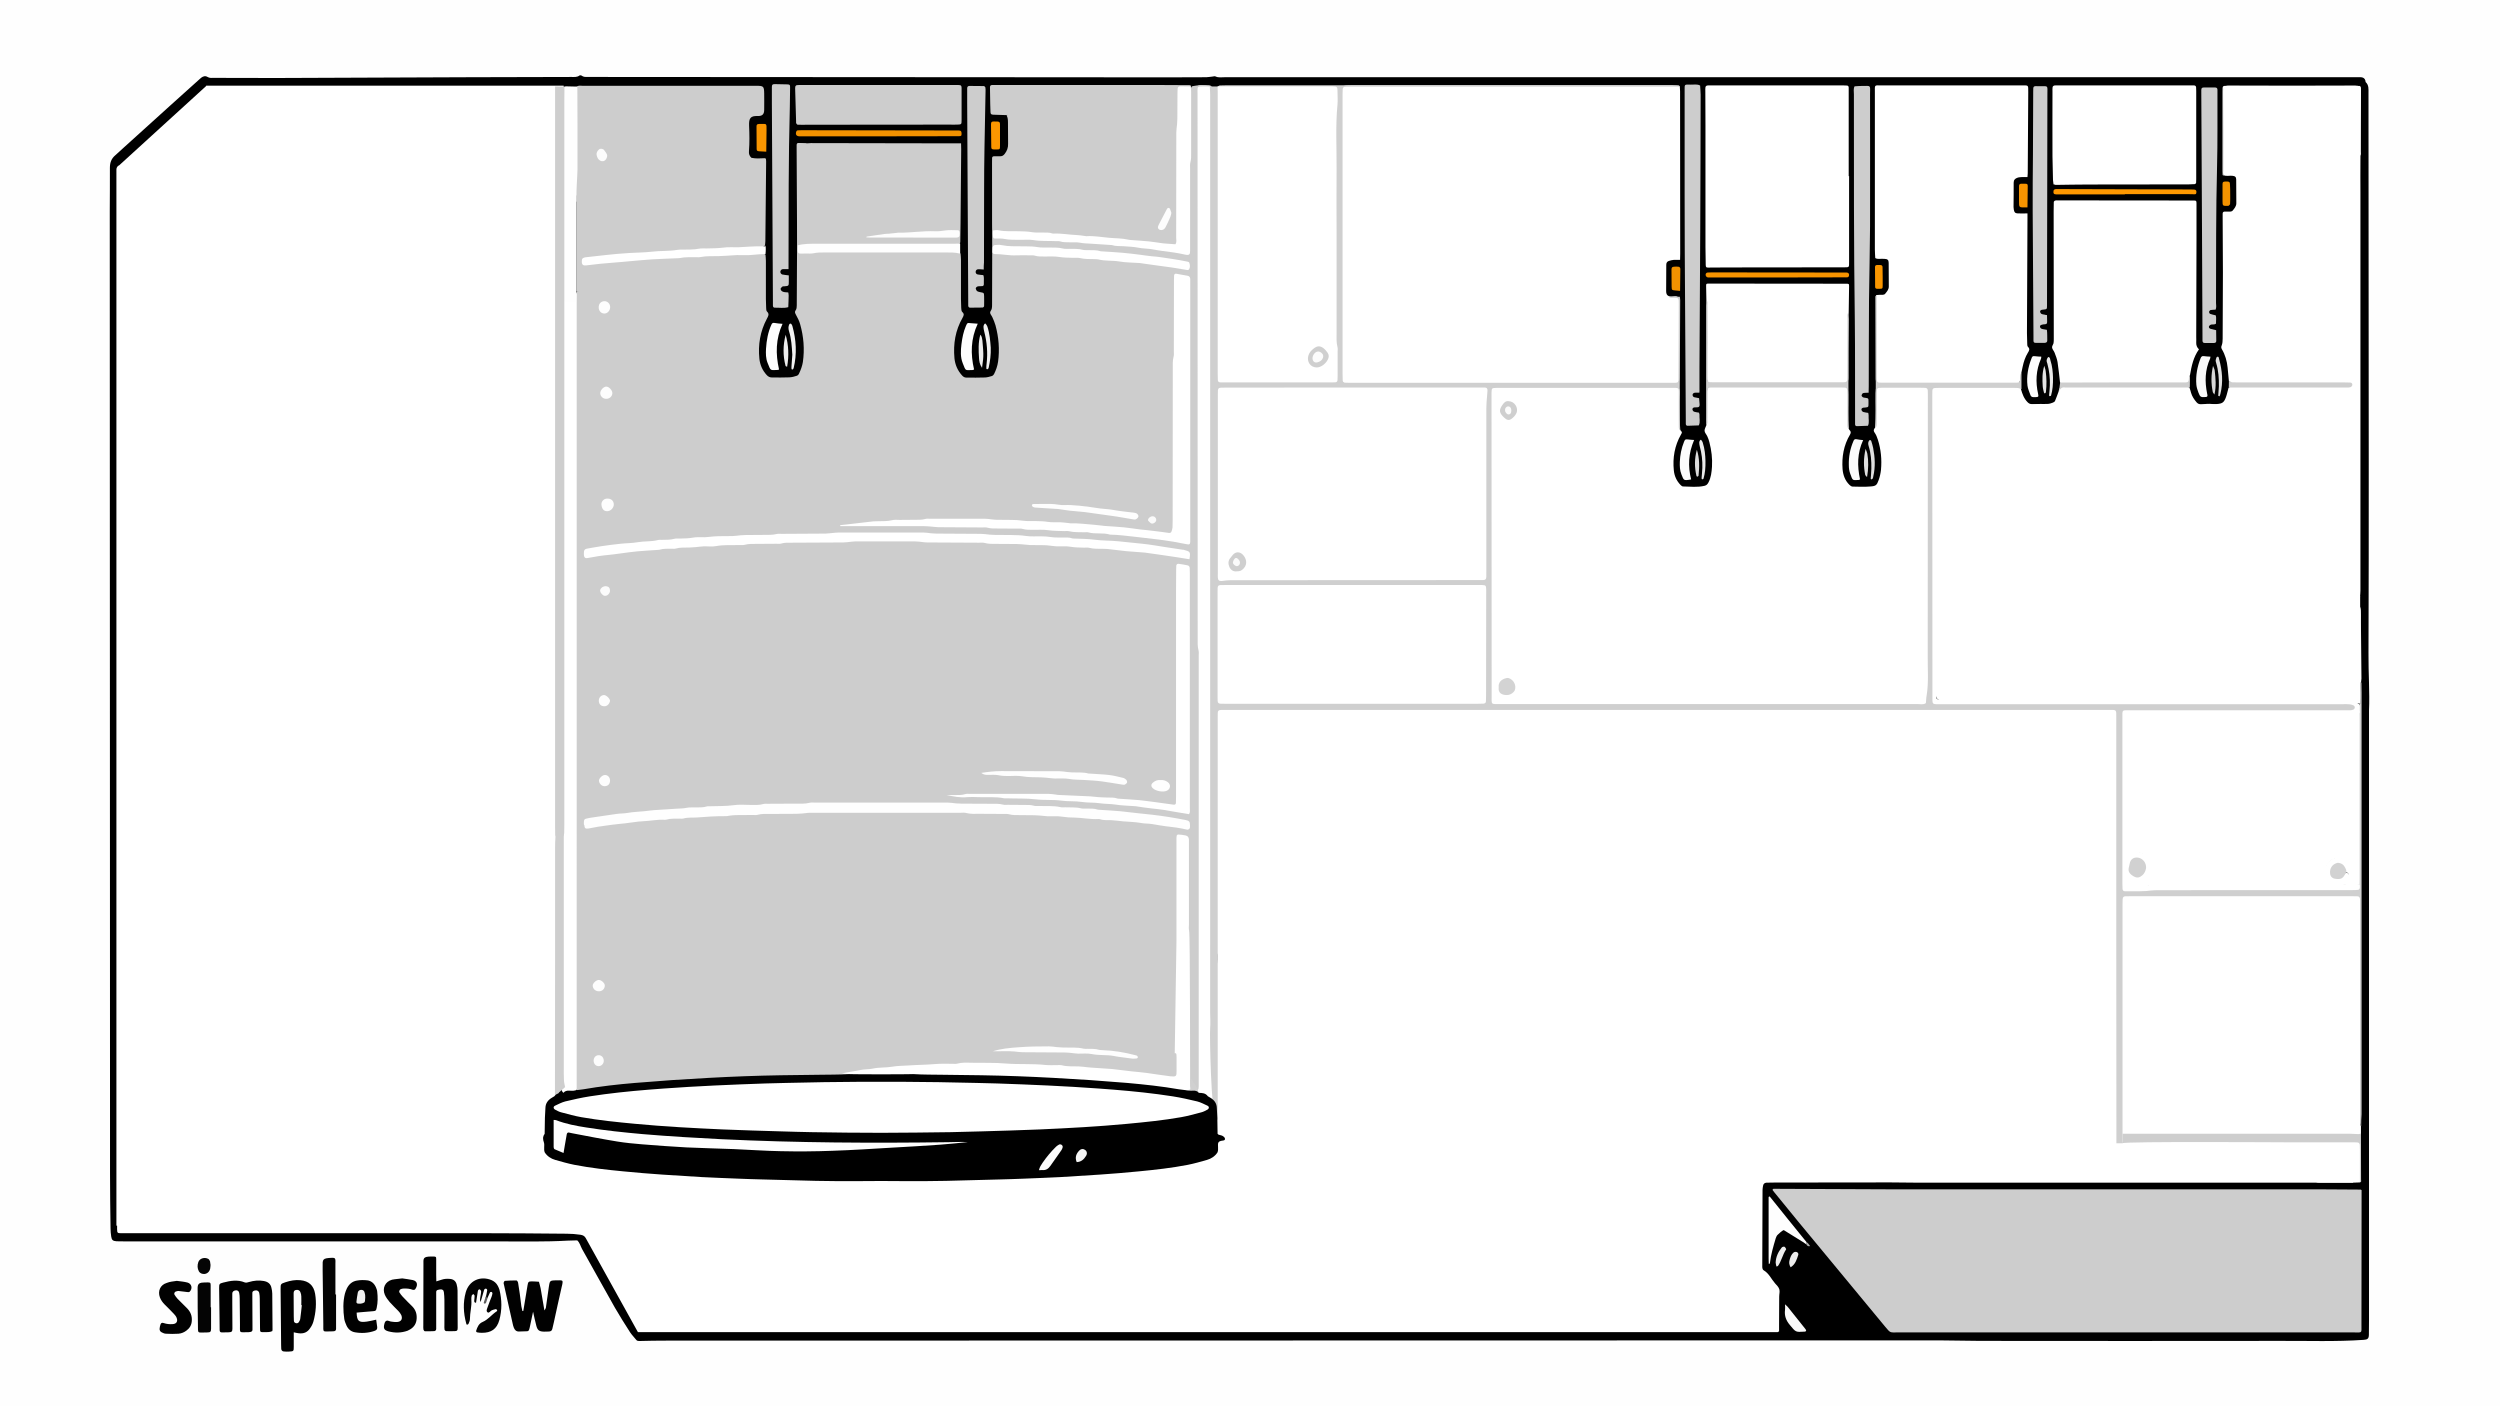 <?xml version="1.0" encoding="utf-8"?>
<!-- Generator: Adobe Illustrator 26.3.1, SVG Export Plug-In . SVG Version: 6.00 Build 0)  -->
<svg id="hanger_x5F_background_xA0_Image"
				 xmlns="http://www.w3.org/2000/svg" xmlns:xlink="http://www.w3.org/1999/xlink" x="0px" y="0px" viewBox="0 0 1920 1080"
				 xml:space="preserve">
<rect x="0" y="0" width="1920" height="1080" fill="#808080" stroke="none"/>
<style type="text/css">
	.st0{fill:#FEFEFE;}
	.st1{fill:#010101;}
	.st2{fill:#020202;}
	.st3{fill:#040404;}
	.st4{fill:#050505;}
	.st5{fill:#5E5E5E;}
	.st6{fill:#FFFFFF;}
	.st7{fill:#CDCDCD;}
	.st8{fill:#CFCFCF;}
	.st9{fill:#F39200;}
	.st10{fill:#CECECE;}
	.st11{fill:#F69300;}
	.st12{fill:#FE9800;}
	.st13{fill:#FDFDFD;}
	.st14{fill:#FAFAFA;}
	.st15{fill:#FBFBFB;}
	.st16{fill:#FCFCFC;}
	.st17{fill:#F89500;}
	.st18{fill:#FC9700;}
	.st19{fill:#F9F9F9;}
	.st20{fill:#F19100;}
	.st21{fill:#F79400;}
	.st22{fill:#F49300;}
	.st23{fill:#FA9600;}
	.st24{fill:#F1F1F1;}
	.st25{fill:#F8F8F8;}
	.st26{fill:#DFDFDF;}
	.st27{fill:#E1E1E1;}
	.st28{fill:#ECECEC;}
	.st29{fill:#E9E9E9;}
	.st30{fill:#EAEAEA;}
	.st31{fill:#EDEDED;}
	.st32{fill:#D8D8D8;}
	.st33{fill:#E0E0E0;}
	.st34{fill:#DDDDDD;}
	.st35{fill:#E4E4E4;}
	.st36{fill:#AEAEAE;}
	.st37{fill:#F0F0F0;}
	.st38{fill:#D0D0D0;}
	.st39{fill:#D3D3D3;}
	.st40{fill:#0A0A0A;}
	.st41{fill:#D1D1D1;}
	.st42{fill:#D2D2D2;}
	.st43{fill:#F5F5F5;}
</style>
				<path class="st0" d="M0,0c640,0,1280,0,1920,0c0,360,0,720,0,1080c-640,0-1280,0-1920,0C0,720,0,360,0,0z"/>
				<path d="M1819.4,545.6c0,157,0,312.3,0,467.7c0,4,0,8-0.1,12c-0.1,2.8-1.1,3.5-3.9,3.7c-21.4,1.5-42.8,0.7-64.3,0.8
	c-76.8,0.1-153.6,0.1-230.4,0c-10.7,0-21.4-0.4-32.1-0.4c-325.6,0.1-651.2,0.1-976.7,0.2c-7,0-14.1,0.1-21.1,0.3
	c-0.9,0-1.6-0.2-2.1-0.8c-1.6-2-3.4-3.8-4.8-5.9c-4-6.2-7.9-12.4-11.6-18.8c-8.5-15-16.8-30.1-25.3-45.2c-1.2-2.2-1.7-4.8-3.7-6.6
	c-2.4,0.1-4.8,0.1-7.2,0.2c-17.7,1-35.5,0.6-53.3,0.6c-95.4,0-190.7,0-286.1,0c-2.4,0-4.8,0-7.2-0.1c-2.9-0.2-3.7-1-4.1-3.7
	c-0.3-2.1-0.5-4.1-0.5-6.2c-0.2-13.9-0.4-27.8-0.4-41.8c0-246.6-0.1-493.1-0.2-739.6c0-11,0.2-22.1,0.1-33.1c0-4,1.1-7.1,4.2-9.7
	c2.3-2,4.5-4.1,6.7-6.1c11.9-10.7,23.7-21.5,35.6-32.2c7.2-6.5,14.5-13.1,21.8-19.6c0.6-0.5,1.2-1.1,1.8-1.6
	c1.5-1.1,3.1-1.7,4.9-0.6c1.6,1,3.4,0.7,5.1,0.7c15.8,0,31.7,0.1,47.5,0.1c49.3-0.2,98.5-0.4,147.8-0.6c26.4-0.1,52.8-0.1,79.2-0.2
	c2,0,4.2,0.3,6-1.1c0.4-0.3,1.4-0.2,1.7,0.1c1.4,1.1,3,1,4.6,1c1.4,0,2.9,0,4.3,0c102.9,0.1,205.7,0.1,308.6,0.2
	c44.2,0,88.3,0.1,132.5,0.1c9.9,0,19.8,0,29.8-0.1c1.6,0,3.1-0.4,4.7-0.5c0.8-0.1,1.7-0.4,2.3-0.1c2.3,1.1,4.7,0.6,7.1,0.6
	c218.2,0,436.4,0,654.7,0c71,0,142.1,0,213.1,0c1,0,1.9,0,2.9,0c2.8-0.2,5.2,0.2,5.5,3.7c2.6,2.4,2.2,5.5,2.2,8.5
	c0.1,95,0.2,190.1,0.2,285.1c0,48.3,0,96.6-0.2,144.9C1818.9,516.8,1820,532,1819.4,545.6z"/>
				<path d="M209.1,1022.3c-2,1-4.1,0.7-6.2,0.8c-3.2,0-3.2,0-3.2-3.2c-0.1-7.5-0.1-15-0.2-22.6c0-1.4-0.1-2.9-0.4-4.3
	c-0.4-1.7-2-2.4-3.8-1.8c-0.8,0.3-1.5,0.7-1.5,1.7c0,1.1,0,2.2,0,3.4c0,7.2,0.1,14.4,0.1,21.6c0,1.1,0,2.2,0,3.4
	c0,0.9-0.6,1.4-1.4,1.6c-0.5,0.1-0.9,0.2-1.4,0.2c-8,0-6.7,1.3-6.8-6.2c-0.1-6.6-0.1-13.1-0.2-19.7c0-1.4-0.1-2.9-0.4-4.3
	c-0.3-1.5-1.4-2.1-2.8-1.9c-1.5,0.2-2.5,1.1-2.5,2.4c0,2.2,0,4.5,0,6.7c0,6.7,0.1,13.4,0.1,20.2c0,2.3-0.5,2.8-2.8,2.9
	c-1.8,0.1-3.5,0.1-5.3,0.1c-1.3,0-1.7-0.7-1.7-1.8c0-3.2,0-6.4-0.1-9.6c-0.1-7.5-0.2-15-0.3-22.6c0-3.2,0.1-3.5,3.2-4.3
	c5.5-1.4,10.9-2.4,16.5-0.1c0.9,0.4,2.2,0,3.2-0.3c3.7-1.1,7.5-1.5,11.4-0.8c3.2,0.6,5.3,2.2,5.9,5.4c0.3,1.4,0.6,2.8,0.6,4.3
	c0.1,9.1,0.1,18.2,0.2,27.4C209.4,1021.3,209.2,1021.8,209.1,1022.3z"/>
				<path class="st1" d="M401.9,1006.8c1.1-6.5,2.1-12.9,3.2-19.4c0.5-3.1,0.8-3.3,3.6-3.3c1.7,0,3.5,0.2,5.2,0.3c0.4,1.7,1,3.3,1.3,5
	c1,5.5,1.9,11,2.9,17c0.5-0.9,1-1.4,1.1-1.9c0.8-5.4,1.5-10.8,2.3-16.1c0.1-0.8,0.2-1.6,0.4-2.4c0.4-1.9,0.9-2.4,2.8-2.6
	c0.6-0.1,1.3-0.1,1.9-0.1c5.8,0.1,6.3-1.1,4.7,5.4c-2.1,9-4,18.1-6,27.1c-0.3,1.6-0.8,3.1-1.1,4.7c-0.3,1.5-1.3,2.1-2.7,2.1
	c-1.3,0-2.6,0.2-3.8,0.1c-3.6-0.1-4.9-1.1-5.8-4.5s-1.6-6.8-2.5-10.8c-0.9,4.1-1.6,7.7-2.4,11.3c-0.2,0.8-0.3,1.6-0.6,2.3
	c-0.2,0.8-0.7,1.4-1.7,1.4c-2.1,0.1-4.2,0.2-6.2,0.2c-2.1,0-3.2-1.2-3.9-3c-0.4-1-0.7-2.1-0.9-3.2c-2.2-10-4.5-19.9-6.7-29.9
	c-0.1-0.5-0.3-1-0.2-1.4c0.2-0.5,0.6-1.4,0.9-1.4c3-0.2,6-0.4,9-0.3c0.4,0,1.1,1.1,1.2,1.8c0.5,2.8,0.9,5.7,1.3,8.5
	c0.4,3.2,0.8,6.3,1.2,9.5c0.2,1.2,0.5,2.4,0.8,3.7C401.6,1006.9,401.7,1006.8,401.9,1006.8z"/>
				<path d="M225.6,1023.2c0,3.9,0,7.6,0,11.2c0,3.3-0.1,3.4-3.5,3.6c-1.4,0.1-2.9,0.1-4.3-0.1c-1-0.1-1.7-0.9-1.8-1.9
	c-0.1-0.9-0.1-1.9-0.1-2.9c-0.1-14.4-0.3-28.7-0.4-43.1c0-4,0-4,3.9-5.3c3.7-1.2,7.4-1.9,11.3-1.5c6.4,0.6,10.2,4,11.3,10.4
	c1.2,7.2,0.6,14.3-1.3,21.3c-0.5,1.8-1.4,3.6-2.5,5.1c-2.1,3.3-5.2,4.5-9.1,3.9C228,1023.8,227,1023.5,225.6,1023.2z"/>
				<path d="M335.1,984.1c1.5-0.5,2.7-0.8,3.8-1.2c2.2-0.8,4.4-0.9,6.6-0.7c2.6,0.2,4.5,1.5,5.2,4.2c0.4,1.5,0.7,3.1,0.7,4.7
	c0.1,9.6,0.1,19.2,0.1,28.8c0,1.9-0.5,2.4-2.2,2.4c-2.2,0.1-4.5,0.1-6.7,0c-0.4,0-1.1-0.7-1.2-1.2c-0.2-1.1-0.1-2.2-0.1-3.3
	c0-6.6,0.1-13.1,0-19.7c0-1.9-0.2-3.8-0.4-5.7c-0.2-1.7-1.3-2.4-3.1-2.1c-0.5,0.1-0.9,0.2-1.4,0.3c-0.9,0.2-1.4,0.7-1.4,1.7
	c0,1.1,0,2.2,0,3.4c0,7.2,0,14.4,0,21.6c0,1.1,0,2.2,0,3.4c-0.1,0.9-0.6,1.5-1.5,1.6c-2.4,0.1-4.8,0.2-7.2,0.1c-0.4,0-1-0.8-1.1-1.3
	c-0.2-1.1-0.1-2.2-0.1-3.3c0-15.5,0.1-31,0.1-46.5c0-4.7-0.7-6.3,6.2-6.3c0.5,0,1,0,1.4,0c2,0.1,2.2,0.1,2.2,2.2c0,4,0,8,0,12
	C335.1,980.6,335.1,982.2,335.1,984.1z"/>
				<path class="st1" d="M273.9,1008.1c0.2,6.6,1.7,7.7,7.7,6.9c2.3-0.3,4.6-0.9,7.3-1.5c0.3,2,0.6,3.8,0.8,5.7c0.1,1.6-0.4,2.3-2,2.9
	c-4.9,1.7-10,2-15.1,1.1c-3-0.5-5.2-2.4-6.5-5.2c-0.7-1.6-1.4-3.3-1.7-5c-0.9-6.5-1.1-13.1,0.5-19.5c0.4-1.4,0.9-2.7,1.5-4
	c1.6-3.2,4.1-5.4,7.6-6c2.6-0.5,5.4-0.5,8.1-0.2c3,0.4,5.2,2.3,6.5,5.1c0.5,1.1,1,2.4,1.1,3.6c0.5,4.1,0.5,8.3-0.4,12.4
	c-0.5,2.2-0.6,2.4-2.8,2.6c-3.2,0.3-6.4,0.6-9.6,0.8C276.1,1007.9,275.2,1008,273.9,1008.1z"/>
				<path class="st1" d="M308.9,981.8c2.9,0.5,5.6,0.7,8.2,1.3c4.1,1,3.6,4.6,1.7,7.1c-0.3,0.4-1.2,0.5-1.7,0.4c-2.3-0.9-4.7-1.1-7.1-1
	c-0.8,0-1.6,0.2-2.3,0.5c-0.8,0.3-1.4,1.8-1,2.4c0.8,1.2,1.6,2.4,2.6,3.4c2.4,2.6,4.9,5,7.4,7.5c2.5,2.6,3.5,5.6,3.3,9.2
	c-0.2,3.7-1.8,6.4-4.9,8.3c-0.7,0.4-1.4,0.8-2.1,1.1c-4.8,1.7-9.7,1.8-14.6,0.5c-3.4-0.9-4.1-2.3-3.2-5.7c0.2-0.6,0.3-1.3,0.7-1.8
	c0.3-0.4,1-0.8,1.5-0.8c1.1,0.1,2.1,0.7,3.2,0.8c1.4,0.2,2.9,0.4,4.3,0.3c3.2-0.2,4.5-2.3,3.3-5.3c-0.5-1.1-1.4-2.2-2.2-3.1
	c-2.2-2.3-4.6-4.5-6.7-6.9c-1.4-1.7-2.8-3.5-3.7-5.5c-2.2-5.1,0.1-10.2,5.5-11.7C303.5,982.3,306.3,982.2,308.9,981.8z"/>
				<path class="st2" d="M373.3,995.4c0.3-1.6,0.7-3.1,0.9-4.7c0-0.3-0.4-0.8-0.8-1c-0.3-0.1-0.9,0-1.2,0.3c-0.3,0.3-0.5,0.8-0.6,1.3
	c-0.8,2.7-1.5,5.5-2.5,8.7c-0.7-1.6-0.4-2.8-0.2-3.9c0.2-1.4,0.6-2.8,0.6-4.3c0-0.5-0.5-1.1-0.9-1.5s-1.5,0.3-1.6,1.2
	c-0.5,3-1,6-1.4,9c-1.2,0.1-1.4-0.7-1.4-1.5c0.1-1.3,0.3-2.5,0.3-3.8c0-0.5-0.6-0.9-1-1.4c-0.4,0.4-1.1,0.8-1.2,1.2
	c-0.3,1.1-0.4,2.2-0.3,3.3c0.4,5-1.1,9.8-1.1,14.8c0,1.1-0.5,2.2-0.9,3.2c-0.1,0.4-0.5,0.9-0.9,1c-0.9,0.3-1-0.6-1.1-1.1
	c-2.1-7.9-2.5-15.8-0.3-23.7c2.5-8.9,11.1-12.9,19.7-9.4c2.1,0.9,3.8,2.3,4.9,4.4c0.5,1,1,2,1.3,3.1c1.9,7.7,2,15.5-0.1,23.2
	c-1.9,6.9-6.3,9.9-13.5,9.8c-1.1,0-2.2-0.1-3.3-0.3c-0.7-0.1-1.2-0.6-1-1.3c0.9-2.8,2-5.5,4.9-6.7c4.4-1.9,7.1-5.8,11-8.3
	c0.2-0.1,0.3-0.6,0.2-0.8c-0.3-0.4-0.7-0.9-1-0.8c-1.1,0.2-2.1,0.5-3.1,0.9c-1.1,0.5-2.1,2.4-3.2,1.6c-1.5-1.1-0.3-2.9,0.1-4.3
	c0.8-2.6,2-5.1,2.9-7.6c0.3-0.9,0.6-1.8,0.7-2.7c0-0.3-0.3-1-0.7-1.1c-0.3-0.1-1.1,0.1-1.2,0.4c-0.8,1.6-1.5,3.2-2.2,4.8
	C372.4,997.4,373.1,996.2,373.3,995.4z"/>
				<path class="st1" d="M135.8,983.7c2.9,0.4,5.6,0.6,8.2,1.3c3.3,0.9,4.1,4.7,1.6,7.1c-0.3,0.3-1.2,0.3-1.7,0.2
	c-2.2-0.2-4.4-0.6-6.6-0.8c-0.8-0.1-1.6,0.2-2.3,0.4c-0.9,0.3-1.5,1.6-1,2.4c0.7,1.1,1.4,2.1,2.3,3.1c2.4,2.5,5,5,7.5,7.5
	c2.6,2.7,3.8,5.8,3.5,9.6c-0.2,3.1-1.6,5.5-4,7.3c-1.8,1.4-3.9,2.3-6.2,2.5c-3.2,0.2-6.4,0.2-9.6,0c-1.1,0-2.2-0.5-3.2-1
	c-1.3-0.6-1.9-1.7-1.7-3.1c0.1-0.9,0.3-1.9,0.6-2.8c0.4-1.3,1.1-1.8,2.5-1.3c2.3,0.8,4.7,1,7.1,0.8c2.7-0.2,3.9-2.1,2.9-4.7
	c-0.4-1.1-1.2-2.2-2.1-3.1c-2.3-2.5-4.7-4.8-7.1-7.2c-1.6-1.6-2.9-3.4-3.7-5.5c-1.8-4.9,0.3-9.6,5.2-11.1
	C130.4,984.3,133.2,984.1,135.8,983.7z"/>
				<path class="st3" d="M258.1,994.2c0,7.7,0,15.3,0,23c0,1.1,0,2.2,0,3.3s-0.5,1.8-1.7,1.9c-0.6,0.1-1.3,0.1-1.9,0.1
	c-7.2,0-6.1,1.2-6.2-5.8c-0.2-13.6-0.3-27.1-0.5-40.7c0-1,0-1.9,0-2.9c-0.1-6-0.3-6.8,7.1-7.1c0.2,0,0.3,0,0.5,0
	c1.6,0,2.1,0.4,2.2,1.8c0.1,0.8,0,1.6,0,2.4c0,8,0,15.9,0,23.9C257.8,994.2,258,994.2,258.1,994.2z"/>
				<path class="st3" d="M162.1,1004c0,5.4,0,10.9,0,16.3c0,2.4-0.5,3-2.7,3c-8.5,0-7.2,1.5-7.4-6.7c-0.2-8.3-0.2-16.6-0.2-24.9
	c0-1.1-0.1-2.2,0-3.4c0.2-1.9,1-2.9,3-3.2c1.6-0.2,3.2-0.2,4.8-0.2c1.9,0,2.2,0.3,2.2,2.3c0,5.6,0,11.2,0,16.8
	C162,1004,162,1004,162.1,1004z"/>
				<path class="st4" d="M161.7,971.5c-0.1,1-0.1,1.9-0.3,2.9c-0.7,3.1-3.6,4.8-6.6,3.7c-0.8-0.3-1.7-1-2.1-1.8c-1.2-2.2-1.2-4.6-0.4-7
	c1-2.9,4.8-4,7.6-2.5c0.6,0.3,1.1,1.2,1.4,1.9C161.5,969.6,161.5,970.6,161.7,971.5z"/>
				<path class="st5" d="M373.3,995.4c0.3,0.7,0.6,1.3,1,2c-0.3,1-0.6,2.1-1,3.1c-0.1,0.3-0.7,0.8-1.1,0.7c-0.9-0.1-0.7-0.9-0.5-1.4
	C372.2,998.2,372.7,996.8,373.3,995.4z"/>
				<path class="st6" d="M1473.5,908.3h333.6V721.5H1627V555.4c0-12.1-0.1-12.1-12-12.1H945.4c-11.7,0-11.9,0.1-11.8,11.7
	c0.7,59-1.3,117.9,1,176.9c0.8,3,0.2,6.5-0.1,9.7c0.2-2.4,0.3-4.8,0.2-7.2c0-0.9-0.1-1.7-0.1-2.5c-0.2-0.9-0.5-1.7-1-2.5
	c-2.8-4.7-2.7-9.4-2.7-14.3V77.7c0-2.2,0.1-4.5,0-6.7c0-1.7,0-3.5-1.2-5c-12.9-1.6-11.2-0.4-11.4,9.2v4.3
	c0.6,142.3-0.9,284.5,0.8,426.7c0.8,70.4,0.1,140.8,0.1,211.2c0,1.2,0.1,2.5-0.1,3.8c-0.2,1.2,0,3-1.8,2.9c-1.7-0.1-1.6-1.8-1.7-3
	c-0.4-4.7-1.1-9.2-1.1-13.9c0.1-18.8,0-37.5,0-56.2c0-2,0.1-3.9-0.2-5.8c-0.5-4.1-3.5-6.2-8.3-6c-4.4,0.2-3.8,3.5-4.1,6.3
	c-0.1,1.6,0,3.2,0,4.8v65.8c0,1.6,0,3.2-0.1,4.8c-0.2,2.3-1.3,3.5-3.6,3.7c-2,0.1-3.9,0.1-5.8,0c-12.5-0.8-24.9-0.9-37.4-0.7
	c-9,0.2-14.2,5.4-13.5,14.3c0.8,10.5,1.2,21,2.4,31.5c1.8,15.9,3,17,18.8,17.6c3,0.1,4.8,0.9,4.9,4.3c0.5,11.7,12.6,22.7,28,20.5
	c6.2-0.9,6.2-0.9,6.2,5.3c0,0.8-0.1,1.6,0,2.4c0.3,3.9-1.6,4.9-5.3,4.4c-25.6-3.3-51.2-6-76.9-7.5c-19.4-1.1-38.7-1.8-58-2.4
	c-25.9-0.7-51.8,1.3-77.6,3c-11,0.7-22,1.8-32.9,3.9c-2.2,0.4-4.7,0.4-6.2,2.8c1.9,2.3,4.5,1.4,6.8,1.8c34.4-0.6,68.7,1,103,1
	c2.4,0,4.8-0.1,7.2,0.1c19.8,1.4,39.6,1.3,59.3,2.7c12.3,0.9,24.6,1.5,36.8,2.5c17.5,1.4,34.9,3.5,52.3,6c5.3-0.8,5.4-0.9,5.1-6.5
	c2,2.9,3.5,5.8,4.7,8.9c0.5,1.2,1.6,2.2,1.5,4c-5.4-1.3-10.4-2.5-15.4-3.4c-28.3-4.9-56.9-6.5-85.4-8.5c-21.8-1.5-43.7-1.9-65.6-2.8
	c-18.7-0.7-37.4-0.5-56.1-0.9c-20.5-0.5-40.9-0.8-61.4,0.6c-16.3,1.1-32.6,0.2-48.9,0.9c-21.7,0.9-43.4,1.8-65.1,3
	c-22.2,1.3-44.4,3.3-66.4,6.2c-9.5,1.3-19,2.7-28,6.3c-2.2,0.9-4.7,1.9-4.7,4.8c0,3,2.7,3.8,4.9,4.6c5.5,2.1,11.4,3.2,17.2,4.2
	c30.1,5.1,60.6,6.7,91.1,8.6c25.2,1.5,50.5,2.4,75.7,2.7c53.4,0.6,106.8,0.8,160.2-0.9c8.6-0.3,17.3-0.5,25.9-1
	c23.1-1.4,46.2-2.4,69.3-4.7c18.4-1.9,37-3.3,54.8-8.9c2.9-0.9,4.7-0.2,6.5,2.2c2.7,3.7,2.7,8.2,3.7,12.3c1.2,2.2,3.7,1.6,5.4,2.8
	c0.8,0.6,1.6,1.2,1.5,2.3c-0.2,1-1.2,1-1.9,1.1c-3.2,0.3-4.5,2.1-4.5,5.1c0,1.5-0.6,2.8-1.6,3.9c-6.1,5.7-14,6.8-21.7,8.1
	c-40.4,7-81.4,8.3-122.2,10.5c-21,1.2-42.1,1.5-63.2,1.8c-45,0.7-90.1,0.6-135.2-0.9c-9.5-0.3-19.1-0.3-28.7-0.9
	c-24.3-1.5-48.5-2.4-72.7-4.7c-17-1.6-34-3.2-50.8-6.8c-8.9-1.9-16.4-5.3-19.6-14.7c-1.9-1.7-4.2-1.4-6.4-1.4
	c-4.1-0.1-8.3,0-12.4-0.1c-1.1,0-2.5,0.1-2.6-1.4c-0.1-1.2,1-1.8,2.2-2.1c1.9-0.4,3.8-0.2,5.7-0.3c4.3-0.3,8.9,1,13.1-1.1
	c1.7-2.3,1.3-4.9,1.2-7.4c-0.3-8.3-0.1-16.4,7.2-22.2c0.8-2.5,0.6-5.1,0.6-7.6v-61.3c0-4.4,0.7-8.6,3.7-12.6c0.2,2,0.1,3.6,0.1,5.2
	c0,22.4-0.1,44.7,0,67.1c0,2.6-0.6,5.5,2,7.5c3.8,0.7,7.3,0.5,9.9-2.9c1-2.6,0.7-5.4,0.7-8.1v-84.9c0-3.5,0.1-7,2-10.2
	c1.6-2.8,3.5-3.9,7-3.2c15.5,3.1,28.5-5.8,31.2-21.2c0.5-2.8,1.9-3.8,4.5-3.8c3.2,0,6.4,0.1,9.6-0.1c6.7-0.5,11-3.7,12.2-10.2
	c2.6-13.9,4.6-27.8,6.1-41.8c0.8-7.2-3.4-11.5-10.5-12.3c-2-0.3-3.9-0.2-5.8-0.2h-47.5c-8.9,0-8.9,0-8.9-9V232
	c0-2.8,0.5-5.8-1.5-8.3h-9.6c-1.8,2.1-1.5,4.8-1.5,7.3v400.3c0,2.6,0.1,5.2-0.4,7.7c-0.2,0.8-0.6,1.6-1.5,1.6c-1,0-1.3-0.8-1.5-1.6
	c-0.5-2.4-0.3-4.8-0.3-7.2V231c0-2.5,0.4-5.1-1.5-7.3c-5.4-0.1-10.9-0.2-16.3-0.2c-0.9,0-1.5,0.5-1.5,1.5c-0.1,2.6,0,5.1-0.1,7.7
	c-0.1,2.1-1.7,3.9-3.8,4.3c-1,0.2-2.2,0.2-3.3,0.2h-9.1c-1,0-1.8,0.2-2.4,1.1c-6.8,10.1-13.6,20.1-20.4,30.2c-1,1.4-1.7,3.2-3,4.3
	c-1.7,1.4-1.9,3.1-1.9,5.1c0.1,24.3,0.1,48.6,0.2,72.9v1.9c0,0.9,0.4,1.5,1.4,1.5h48.9c1.2,0,2.5-0.1,3.8-0.1c1.1,0,1.8,0.6,2.1,1.6
	c0.2,0.7,0.3,1.5,0.3,2.3c0.1,4.8,0.2,9.6,0.2,14.4c0,0.6,0,1.3-0.1,1.9c-0.3,1.9-1.3,2.8-3.2,2.8h-7.2c-2.1,0.1-2.4,0.3-2.4,2.6
	c0,2,0.1,4.1,0,6.2c-0.1,2.7-1.4,4.2-3.9,4.8c-1.2,0.3-2.5,0.4-3.8,0.4c-2.8,0.1-5.7,0.1-8.6,0c-1.2,0-2,0.4-2.7,1.5
	c-7,10.3-13.9,20.7-20.9,31c-0.6,0.9-1.1,2-1.9,2.7c-1.8,1.5-1.9,3.4-1.9,5.6c0.1,21.6,0.2,43.2,0.2,64.8c0,1-0.1,2,0.1,2.9
	c0.1,0.4,0.7,1,1.2,1.1c0.8,0.2,1.6,0.1,2.4,0.1h47c1,0,1.9-0.1,2.9-0.1c1.5,0,2.4,0.7,2.6,2.2c0.1,1,0.1,1.9,0.1,2.9
	c0,4,0.1,8,0.1,12c0,0.8,0.1,1.6,0,2.4c-0.2,2.7-1.1,3.5-3.9,3.6h-7.2c-1.2,0-1.8,0.5-1.8,1.7c0,2.2,0.1,4.5,0,6.7
	c-0.1,3.3-1.7,4.9-5,5.2c-1.2,0.1-2.3,0.1-3.4,0.1c-2.6,0.1-5.1,0.1-7.7,0c-1.5-0.1-2.3,0.5-3.1,1.7c-6.9,10.4-14.6,20.2-20.9,31
	c-0.4,0.9-0.9,1.7-1.6,2.4c-1.6,1.5-1.9,3.4-1.9,5.6v53.3c0,1,0,1.9,0.1,2.9c0,1,0.6,1.5,1.5,1.5h5.3c15.5-0.1,31-0.1,46.5-0.2
	c1.5,0,2.6,0.7,2.8,2.1c0.1,1,0.1,1.9,0.1,2.9c-0.2,5.4-0.5,10.8-0.7,16.2c-0.1,1.3-0.8,2-2.2,2c-2.8,0.1-5.5,0.1-8.2,0.1
	c-1.1,0-1.8,0.5-1.8,1.7c0,2.4,0.1,4.8,0,7.2c-0.1,2.6-1.8,4.4-4.5,4.7c-1.2,0.1-2.3,0.1-3.4,0.1c-2.8,0-5.5,0.1-8.2,0
	c-1.5-0.1-2.3,0.5-3.1,1.7c-3,4.5-6.1,8.9-9.2,13.4c-4.9,7.2-9.7,14.3-14.5,21.5c-0.5,0.6-0.7,1.5-0.7,2.2v13c0,1.1,0.5,1.8,1.7,1.8
	c2,0.1,3.9,0,5.8,0.2c1.6,0.1,3,1.4,2.9,2.7c-0.2,2.5-0.5,5-0.8,7.9c-1.8-1.4-3.2-2.6-4.7-3.8c-0.5-0.4-1-0.8-1.6-0.9
	c-3.8-0.6-7.5-1.5-11.4-1.2c-3.2,0.2-6.4,0.2-9.6,0.3c-2.1,0.1-2.2-0.6-2.6-2c-0.7-2.6-0.1-5.1-0.1-7.6v-60.4c0-2-0.3-2.3-2.2-2.3
	h-49.9c-1.1-0.1-1.8,0.4-1.8,1.6v1c0,2.9,0.2,3.1,2.9,3.1c2.6,0,5.1,0.1,7.7,0c1.6,0,2.7,0.7,3.8,1.8c1.4,1.3,1.7,3,1.7,4.8v12
	c0,0.9,0.6,1.5,1.5,1.5c2.8,0,5.5,0.1,8.2,0c1.8,0,3,0.9,4.1,2.1c1.1,1.3,1.5,2.8,1.5,4.5v10.6c0,1.1,0.6,1.8,1.7,1.8
	c2.4,0.1,4.8,0,7.2,0.1c3.2,0.1,5,1.6,5.8,4.7c0.7,2.6,0.4,3.9-2.6,2.9c-1.1-0.3-2.2-0.4-3.3-0.6c-9.7-1.1-14,2.7-14,12.2
	c0,0.8,0.1,1.6-0.4,2.3c-0.4,2.2-0.8,4.3-1.2,6.5c-2.1,3-5.3,3.2-8.5,3.6c-6.2,0.7-12.5,0.9-18.4,3.1c-5.7,2.2-8.1,6.3-7.3,12.4
	c0.8,5.8-0.7,11.4-1.1,17.1c-0.9,1.7-2.6,2.3-4.1,3.2c-2.7,1.6-5.5,3.2-7.9,5.4c-1.3,1.2-2.7,2.7-1.5,4.6c0.6,1,1.3,1.3,2.1,1.4
	c1.4-0.2,2.7-0.5,4-0.8c1-0.4,2-1.1,3-1.7c1.1-0.7,2-1.9,3.6-1.1c-2.1,1.3-4.3,2.2-6.6,2.8c-0.4,0.2-0.9,0.3-1.3,0.4
	c-0.9,0.2-1.8,0.5-2.7,0.4c-0.4,0.1-0.9,0.2-1.3,0.2c-6.5,0.9-13.1,1.2-19,4.4c-0.7,0.2-1.3,0.5-1.9,0.7c-1,0.6-2.2,0.1-3.1,0.7
	c-0.1-0.1-0.3-0.1-0.5,0c-2.7-1.6-5-0.7-7.2,1c-2.1,0.5-4.2,0.9-6.3,1.4c-1.8-0.3-3.5-0.1-5.2,0.4c-4.5,1.4-6.4,4.3-6,8.7
	c0.2,0.3,0.3,0.7,0.5,1.1c0.8,1.6,0.7,3-0.2,4.5c-1.5,2.4-1.5,4.8,0.1,7.2c0.1,1.7,0.3,3.4,0.4,5.3c-1.2,0.2-2.2,0.3-3.1,0.3h-79
	c-2.7,0-2.8,0-2.8,2.5v22.5c0,2.6,0.1,2.6,2.7,2.7h62.3c1.2,0,2.5,0,3.8,0.1c1,0.1,1.1,1,1.3,1.8c-0.5,1.3-0.7,2.7-1.1,4
	c-1.8,5.8-2.1,11.7,0.2,17.5c0.1,1.4,0.3,2.9,0.3,4.3s-0.5,1.8-2.1,1.9h-1.9c-33.1-0.1-66.2-0.2-99.3-0.3c-2.9-0.1-5.8-0.3-9-0.4
	c-0.1,1.8-0.2,3.7-0.2,5.6c-0.1,21-0.1,41.9-0.3,62.9c0,3.2,0.5,3.2,3.2,3.2h277.4c21.6,0,43.2,0.2,64.8,0.4c3.5,0,7,0.3,10.5,0.8
	c1.9,0.3,3.2,1,4.1,2.7c2.8,5.2,5.7,10.3,8.6,15.5c10.5,18.9,20.9,37.8,31.4,56.6h875.3c0.1,0,0.3-0.1,0.4-0.2
	c0.1-0.1,0.2-0.2,0.7-0.5v-5c0-7.2,0.1-14.4,0.1-21.6c0-1.9,0.6-3.9,0.1-5.6s-2-3.2-3.3-4.6c-2.9-3.3-4.6-7.6-8.7-10
	c-1.3-0.8-1.1-2.6-1.1-4c0-19.2,0.1-38.4,0.2-57.6c0-1.1,0.2-2.2,0.4-3.3c0.2-1.5,1.2-2.3,2.6-2.4c2-0.1,4.1-0.1,6.2-0.1
	c28.5,0,56.9-0.1,85.4-0.1h3.8 M933.7,753.1c-0.3,15.9,0,31.9-0.1,47.9c-2.2-3.6-2.4-7.6-2.7-11.6c-0.9-14,1.8-27.7,3.1-41.4
	C933.8,749.7,933.7,751.4,933.7,753.1z"/>
				<path class="st6" d="M934.5,741.6c0.2-2.4,0.3-4.8,0.2-7.2c0-0.9-0.1-1.7-0.1-2.5C935.4,734.9,934.8,738.4,934.5,741.6z"/>
				<path class="st7" d="M902.2,808.9c0.8-0.2,1.2,0.2,1.3,0.9c0.1,0.8,0.1,1.6,0.1,2.4c0,3.4,0,6.7,0,10.1c0.1,4.4-0.3,4.7-4.7,4.3
	c-6.2-0.7-12.3-1.8-18.4-2.6c-3.8-0.5-7.6-0.8-11.4-1.2c-4.7-0.5-9.5-1.1-14.2-1.7c-0.3,0-0.6-0.1-0.9-0.1
	c-5.4-0.4-10.8-0.7-16.2-1.1c-1.9-0.1-3.8-0.4-5.7-0.6c-1.3-0.1-2.5-0.2-3.8-0.3c-4.3-0.2-8.6,0.3-12.9-0.9
	c-0.9-0.2-1.9-0.1-2.9-0.1c-3.2,0-6.4,0.2-9.6-0.1c-10-1.1-20.1-0.3-30.1-1.1c-9-0.8-17.9-0.4-26.8-0.6c-3.7-0.1-7.3-0.3-11,0.7
	c-1,0.3-2.2,0.1-3.3,0.1c-4.5,0-9-0.2-13.4,0.2c-7,0.6-14,0.6-21,1.1c-4,0.3-8,0.2-11.9,0.9c-5,0.9-10.2,0.4-15.2,1.5
	c-3.1,0.7-6.3,0.4-9.5,1.1c-4.6,1-9.4,1.5-14.1,2.6c1.9,0.2,3.8,0.4,5.8,0.6c-0.6,2-2.3,2-3.9,2.2c-1.6,0.2-3.2,0.2-4.8,0.1
	c-24.8-0.5-49.5,0-74.2,1.1c-37.6,1.7-75.3,3.3-112.6,8.5c-2.8,0.4-5.7,1-8.5,1.3c-1.9,0.2-3.8,0.6-5.5-0.9c0-31.7,0-63.3,0-95
	V636.8c0-135,0-270,0-405c0-2.7,0-5.4,0-8.2c1-0.1,1.9-0.2,2.9-0.2c23.5-0.2,47-0.4,70.5-0.7c0.5,0,1-0.1,1.4,0
	c1.3,0.1,2.7,0.6,3.6-0.6c1.2-1.6,2.9-2.9,2.7-5.4c-0.2-3-0.1-6.1-0.1-9.1c0-1.6,0-3.1,0-4.9c-3.3-0.8-6.5-1.5-9.7-2.3
	c-0.5-0.1-1-0.8-1.1-1.3c-0.2-0.9-0.1-1.9-0.1-2.9c0-8.3,0-16.6,0-24.9c1.4-0.9,2.7-1,4.2-1c3.1,0,4.7-1.3,5.7-4.1
	c0.7-2.1,0.5-4.1-0.2-6.1c-0.6-1.8-1.6-3.1-3.4-3.8c-0.3-0.1-0.4-0.4-0.6-0.7c-0.3-0.7-1.4-0.9-1-2c1.7-1.7,3.6-1.3,5.1,0.1
	c3.2,2.8,5.9,6.4,5.1,10.7c-0.8,4.4-2.8,8.8-7.8,9.9c-4,0.9-5.1,3-4.9,6.7c0.2,3.8,0.1,7.6,0.1,11.4c-0.2,3.7,1.5,5,5.2,4.7
	c15.5-1.3,31.1-1.6,46.7-2.7c5.6-0.4,11.1-0.2,16.7-0.2c1.5,0,2.8,0.4,4,1.4c0.1,1.6,0.3,3.2,0.3,4.8c0,9.8,0,19.5,0,29.3
	c0,2.2,0.1,4.5,0.2,6.7c0.1,0.9,0,2.2,0.6,2.8c2.2,2.1,0.9,3.7-0.1,5.7c-5.1,9.6-6.8,19.9-5.7,30.6c0.5,4.7,2.3,8.9,5.6,12.5
	c1.2,1.3,2.4,1.9,4.1,1.9c4.5,0,9,0.1,13.4-0.1c1.9-0.1,3.8-0.6,5.6-1.2c0.7-0.2,1.4-0.9,1.7-1.6c1.4-2.9,2.5-5.9,3-9
	c1.4-9.8,0.6-19.5-2.1-29c-0.7-2.6-2-5-3.3-7.4c-0.6-1.2-1.1-2-0.1-3.4c0.7-0.9,0.8-2.4,0.8-3.6c0.1-13.3,0.2-26.5,0.2-39.8
	c0-7,0.1-14.1,0-21.1c-0.1-19.5-0.2-39-0.3-58.5c0-1.3,0-2.6,0-3.8c0-1.2,0.5-1.7,1.8-1.6c2.1,0,4.1,0.2,6.2,0.3
	c-5.1,1.8-5.6,5.7-5.6,10.5c0.1,22.5,0.2,44.9,0,67.4c0.8,5.1,1.2,5.5,7,5.2c35.6-2,71.3-0.4,107-0.9c3.3,0,6.8-0.3,9.5,2.5
	c0.1,1.6,0.3,3.2,0.3,4.7c0,10.1,0,20.1,0,30.2c0,2.2,0.1,4.5,0.2,6.7c0.1,1.1,0.1,2.6,0.8,3.2c1.8,1.6,1.1,2.8,0.2,4.5
	c-5.5,9.6-7.2,20-6.2,31c0.5,5,2.4,9.5,5.9,13.3c0.9,1,1.9,1.6,3.3,1.6c4.8,0,9.6,0.1,14.4-0.1c1.7-0.1,3.4-0.6,5.1-1.1
	c0.7-0.2,1.4-0.9,1.7-1.5c1.5-3,2.6-6.1,3.1-9.5c1.3-9.5,0.5-18.8-2-28c-0.6-2.1-1.5-4.2-2.4-6.2c-0.5-1.2-1.6-2.2-1.7-3.4
	c-0.1-0.9,0.9-1.9,1.2-2.9c0.3-1.1,0.3-2.2,0.3-3.3c0-13.6,0.1-27.2,0.1-40.7c0-23.5-0.1-47-0.1-70.5c0-0.5,0-1,0-1.4
	c0-1,0.7-1.4,1.6-1.4c1.6,0,3.2,0,4.8,0c1.4,0,2.3-0.6,3.2-1.7c1.9-2.4,2.8-4.9,2.7-7.9c-0.1-5.4-0.1-10.9-0.1-16.3
	c0-1.9-0.1-3.8-1.1-5.6c3.7-0.9,6.1,0.3,6,4.1c-0.2,7.6,0.4,15.4-1.3,22.9c-1.2,5.7-4.7,8-10.2,7.6c-3.3-0.2-3.3,1.8-3.3,4
	c-0.1,6.1,0,12.1,0,18.2c0,10.5,0.1,21.1,0,31.6c-0.1,3.6,1.6,4.9,5.2,5.2c11.9,1.2,23.9,1,35.9,1.7c16.7,1,33.5,2,50.2,3.4
	c17.7,1.4,35.3,3.4,52.8,6.5c3.9,0.7,4.8-1.1,4.8-4.4c0-9,0.1-17.9,0-26.9c-0.3-30,1.7-60.1,1-90.1c0-1.6,0-3.2,0.5-4.7
	c0.2-0.6,0.6-1,1.1-1.4c4.2-0.9,8.4-0.8,12.7-0.7c0.9,0,1.7,0.6,2.6,0.9c-1.1,0.3-1.5,0.3-2,0c-2.4,0-4.8-0.1-7.2,0
	c-1.5,0-2.1,0.5-2.1,2c-0.1,1.1,0,2.2,0,3.4c0,139.3,0.1,278.7,0.1,418c0,3.3-0.2,6.7,0.7,10c0.3,1.2,0.1,2.5,0.1,3.8
	c0,72.6,0,255.8,0,328.5c0,0.8,0,1.6,0,2.4c-0.1,2.6-0.4,2.9-3.2,2.9c-3,0-3.3-0.3-3.4-3.2c-0.1-3,0.1-116.6-0.8-119.6
	c-0.4-1.5-0.1-3.2-0.1-4.8c0-19.7,0-39.4,0-59c0-1.9,0-3.8,0-5.8c-0.1-2-0.8-3-2.7-3.4s-3.8-0.6-5.7-0.7c-0.3,0-0.9,0.5-1,0.8
	c-0.2,1.1-0.2,2.2-0.2,3.3c0,6.4,0,12.8,0,19.2c0,18.6,0,37.1,0,55.7c0,1.1,0,2.2,0,3.4"/>
				<path class="st6" d="M1419.8,329.3c0.2,0.3,0.3,0.6,0.5,0.8c1.1,1.1,1.5,2,0.5,3.7c-4.9,8.2-6.4,17.2-5.7,26.6
	c0.4,4.5,1.9,8.7,5.3,12c0.6,0.6,1.6,1.3,2.4,1.3c4.6,0.1,9.3,0.3,13.8-0.1c4.1-0.3,4.8-1,6.2-4.9c0.9-2.5,1.5-5.2,1.8-7.9
	c0.7-7.8,0-15.6-2.4-23.1c-0.6-2-1.4-3.9-2.6-5.6c-1.1-1.7-0.3-2.6,0.5-3.8c1.1-8.7,0.2-17.5,0.4-26.3c0.1-5.3,0.4-5.8,5.7-5.9
	c9.8-0.2,19.5-0.2,29.3,0c5,0.1,6.1,1.3,6.4,6.3c0.1,1.6,0.1,3.2,0.1,4.8c0,71.5,0,143,0,214.5c0,5-0.7,9.9-1.1,14.8
	c-0.2,3.5-1.9,5.2-5.4,5.4c-1.9,0.1-3.8,0.1-5.8,0.1c-104.9,0-209.8,0-314.8,0c-11.1,0-11.2-0.2-11.2-11.3c0-73.7,0-147.5,0-221.2
	c0-2.2,0.1-4.5,0.2-6.7c0.2-5.6,1.2-6.6,6.9-6.8c1.4-0.1,2.9,0,4.3,0c41.6,0,83.2,0,124.8,0c1.6,0,3.2,0,4.8,0
	c3.7,0,5.4,1.3,5.3,5.5c-0.3,8-0.1,16-0.1,24c0,1.6-0.5,3.2,0.5,4.7c1.6,1.8,1.6,1.8,0.6,3.5c-4.9,8.6-6.5,17.9-5.5,27.6
	c0.4,4.2,2.1,8,5.1,11.1c0.5,0.5,1.3,1.2,1.9,1.2c5.6,0.1,11.1,0.8,16.6-0.5c1.6-0.4,2.3-1.3,3-2.6c2-3.8,2.4-7.9,2.7-12
	c0.4-6.4-0.4-12.7-2-18.9c-0.4-1.5-0.9-3.1-1.6-4.5c-0.6-1.4-2-2.7-2.1-4.2c-0.1-1.4,0.9-2.9,1.4-4.4c0.9-7.8,0.2-15.6,0.4-23.4
	c0.1-6.6,0.3-6.9,7.1-6.9c14.7-0.1,29.4,0,44.1,0c16.8,0,33.5,0,50.3,0c6.8,0,6.9,0.3,7,6.9C1419.5,311.8,1418.8,320.5,1419.8,329.3
	z"/>
				<path class="st6" d="M1812.6,457.9c0,2.7,0,5.4,0,8.1c0.8,4.1,0.4,8.3,0.4,12.4c0.1,15.1,0,30.3,0,45.4c-0.2,5.6,0.4,11.1-0.3,16.7
	c-22.6-4.9-45.5-2.1-68.2-2.2c-82.4-0.4-164.7-0.2-247.1-0.2c-11,0-10.8,0-10.8-10.9c0.1-71.3,0-142.7,0-214
	c0-13.3,0-13.3,13.3-13.3c14.2,0,28.5,0.1,42.7-0.1c4.8,0,8.2,1.3,10.4,5.9c1.8,4.1,4.6,6.4,9.9,5c3.1-0.9,6.6-0.4,10,0.1
	c4.7,0.7,7.1-0.4,8.6-4.8c1.5-4.6,4.3-6,8.9-6.2c26.9-1,53.7-0.7,80.6-0.9c5.7,0,9.8,1,12,7c1.3,3.6,3.8,6.4,8.9,4.8
	c3.2-1,7-0.5,10.5,0c5,0.7,7.6-0.7,9.3-5.2c2.3-5.9,3.2-6.5,9.5-6.5c24.2,0,48.3,0,72.5,0c4.2,0,8.2,1.1,12.4,0.7
	c2.6-0.2,3.7,1.4,4,3.7c0.3,2.1,0.2,4.2,0.2,6.2c0,45.6,0,91.2,0,136.8C1810.2,450.4,1809.7,454.6,1812.6,457.9z"/>
				<path class="st6" d="M1290.1,66.3c0.1,1.3,0.2,2.5,0.2,3.8c0,41.5,0.1,83.1,0.1,124.6c0,1.6-0.1,3.1-0.1,4.9c-1.8,0-3.4-0.1-4.9,0
	c-1.2,0.1-2.5,0.4-3.7,0.8c-1.3,0.4-2,1.4-2,2.9c0,6.7-0.1,13.4-0.1,20.1c0,1.6,0.2,3.2,2,4c2.5,1.2,6-1.1,7.6,1.3
	c1.5,2.3,0.5,5.6,0.5,8.4c0,17.4,0,34.9,0,52.3c0,4.9-0.4,5.4-5.4,5.6c-1.8,0.1-3.5,0-5.3,0c-79.3,0-158.6,0-237.9,0
	c-11.5,0-11.6-0.1-11.6-11.3c0-69.4,0-138.8,0-208.2c0-10,0-10,9.8-10c81.7,0,163.4,0,245.1,0C1286.3,65.8,1288.3,65.3,1290.1,66.3z
	"/>
				<path class="st7" d="M1781.4,913.4c10.5,0.1,21.1,0.1,31.6,0.2c0.1,0,0.3,0.1,0.7,0.4c0,1.1,0,2.3,0,3.6c0,33.3,0,66.5-0.1,99.8
	c0,6.8,0.8,5.9-5.8,5.9c-116.8,0-233.6,0-350.3,0c-6.2,0-5.5,0.6-9.7-4.4c-22.3-27-44.7-54-67-81c-6.1-7.4-12.1-14.9-18.2-22.3
	c-0.5-0.6-0.9-1.2-1.3-1.7c0.2-0.4,0.2-0.6,0.3-0.7c0.1-0.1,0.3-0.2,0.4-0.2c30.1,0.1,60.1,0.2,90.3,0.4H1781.4z"/>
				<path class="st6" d="M1441,226.6c1-0.1,1.9-0.1,2.9-0.2c1.4-0.1,3,0.4,4-0.9c1.3-1.6,2.7-3.2,2.7-5.4c0-6.1,0-12.2-0.1-18.2
	c0-2.3-0.9-3-3.3-3.1c-0.2,0-0.3,0-0.5,0c-2.2-0.3-4.4,0.6-6.5-0.6c-0.1-2.2-0.3-4.4-0.3-6.6c0-40.1,0-80.3,0-120.4
	c0-6.5-0.7-5.6,5.6-5.6c35.7,0,71.3,0,107,0c5.5,0,5.2-0.6,5.2,5.1c-0.1,20.8-0.3,41.6-0.4,62.4c0,0.9-0.1,1.9-0.2,2.9
	c-1.6,0-3-0.1-4.4,0c-1.1,0.1-2.2,0.1-3.3,0.5c-1.8,0.6-2.9,1.7-2.9,3.8c0.1,6.2-0.1,12.5-0.1,18.7c0,0.6,0.1,1.3,0.2,1.9
	c0.3,2.1,1,2.9,3,3c2.4,0.1,4.8,0,7.5,0c0,1.4,0,3,0,4.6c-0.2,29.1-0.3,58.2-0.4,87.3c0,2.6,0.1,5.1,0.2,7.7c0,0.9,0,2.2,0.5,2.8
	c1.8,1.7,1,3,0,4.6c-2,3.3-3.2,6.9-4,10.7c-0.3,1.6-0.7,3.1-1,4.7c-0.1,0.6-0.1-0.2-0.2,0.4c-0.9,8.8-0.9,8.8-10.2,8.8
	c-30.5,0-61,0-91.5,0c-1.9,0-3.8,0-5.7-0.1c-2.8-0.2-4.2-1.3-4.2-4.5c0.1-20.8,0.1-41.5,0.1-62.3
	C1440.5,227.8,1440.6,227.2,1441,226.6z"/>
				<path class="st6" d="M1711.8,292.8c-0.3-3.5-0.6-7-1-10.5c-0.5-5-1.8-9.7-4.4-14.1c-0.6-1.1-0.6-1.8-0.1-3c0.6-1.6,0.7-3.4,0.7-5.1
	c0.1-17,0.2-33.9,0.2-50.9c0-14.1-0.1-28.1-0.2-42.2c0-1,0-1.9,0-2.9c0-0.9,0.4-1.5,1.4-1.6c0.8,0,1.6,0,2.4,0c1.4-0.1,3,0.4,4-0.9
	c1.3-1.6,2.7-3.2,2.7-5.5c0-6.1,0-12.2-0.1-18.2c0-2-0.9-2.7-3-2.9c-2.2-0.2-4.5,0.5-6.6-0.4c-0.7-1.2-0.4-2.5-0.4-3.8
	c0-20.1,0.1-40.3-0.1-60.4c0-3.5,0.7-4.6,4.5-4.6c32.3,0.2,64.6,0.1,96.9,0c3.2,0,4.4,0.7,4.4,4.2c-0.2,15.5-0.1,31-0.1,46.5
	c0,0.8,0.3,1.8-0.1,2.4c-4.4,7.4-2.6,15.6-2.6,23.4c-0.2,46.5-0.2,93.1,0,139.6c0,8.9-1.1,12.1-12.5,12.2
	c-26.5,0.4-53.1,0.1-79.6,0.1c-1.6,0-3.2,0.1-4.8-0.4C1712.8,293.6,1712.2,293.2,1711.8,292.8z"/>
				<path class="st6" d="M1752.1,744.9c-0.7-1.8-1.2-3.7-2.1-5.3c-1.3-2.5-3.3-3.8-6.3-4.4c-5.9-1.1-11.7-1.2-17.6-1.2
	c-30.6,0-61.2-0.1-91.9-0.1c-1.4,0-2.8-0.2-4.3-0.3c-1.5-1.9-1.5-4.2-1.5-6.4c0-10.7-0.1-21.4,0-32.1c0-7.2,1-8.2,8.4-8.3
	c42.9-0.1,85.7,0,128.6,0c13.4,0,26.9-0.1,40.3,0c6.8,0,7.1,0.4,7.1,7c0,55.3,0,110.7,0,166c0,1.7-0.4,3.5,0.4,5.2
	c0,1.9,0,3.8,0,5.7c-1.1,1.9-3,1.6-4.7,1.6c-16.4-0.1-32.9,0-49.3-0.1c-6.6,0-6.8-0.4-6.8-7.1c0-38.3,0-76.6,0-115
	C1752.5,748.4,1752.8,746.6,1752.1,744.9z"/>
				<path class="st8" d="M929.4,725.4c0-1.4,0-2.9,0-4.3c0-216.3,0-432.6,0-648.9c0-1.9-0.2-3.8-0.3-5.7c0.4,0,0.8-0.1,1.3-0.1
	c1.6,0,3.2,0,4.8,0c2.1,2.5,1.5,5.5,1.5,8.3c0,68.9,0,137.8,0,206.8c0,11.9-0.7,10.9,10.9,10.9c23.2,0,46.4,0,69.6,0
	c8.6,0,8.8,0,8.6-8.8c-1.8-62.2-0.5-124.4-1-186.6c-0.1-7.5,1.2-15,1-22.5c-0.1-6.2-0.4-6.5-6.5-6.5c-25.4,0-50.8,0-76.3,0
	c-2.7,0-5.5,0.5-7.8-1.5c0.5-0.3,1-0.8,1.6-0.9c1.4-0.1,2.9-0.1,4.3-0.1c26.5,0,53.1,0,79.6,0c87.9,0,175.9,0,263.8,0
	c1.6,0,3.2,0,4.8,0.1c0.3,0,0.6,0.6,0.9,0.9c-84,0-167.9,0-251.9,0c-1.8,0-3.5,0-5.3,0.1c-1.1,0-1.7,0.8-1.8,1.9
	c-0.1,1.3-0.1,2.6-0.1,3.8c0,71.7,0,143.3,0,215c0,1.6,0,3.2,0.1,4.8c0,1.1,0.7,1.8,1.8,1.8c1.3,0.1,2.6,0.1,3.8,0.1
	c82.2,0,164.4,0,246.6,0c6.3,0,5.7,0.4,5.7-5.7c0.1-18.4,0.1-36.8,0.2-55.2c0-4,0.1-4.5-4.1-4.4c-1.2,0-2.6,0.3-3.6-0.8
	c2.7,0,5.4,0,8.5,0c0.1,0.7,0.3,1.8,0.3,2.8c-0.1,20-0.2,40-0.3,60c-0.1,10.5-0.1,21.1,0,31.7c0,2.7,0.2,5.4,0.4,8.1
	c-1.3-0.8-1.2-2.2-1.2-3.4c0-5.9,0-11.8,0-17.8c0-3,0-6.1,0-9.1c0-1.8-0.4-2.2-2.3-2.3c-1.1-0.1-2.2,0-3.4,0c-44,0-88,0-131.9,0
	c-0.8,0-1.6,0-2.4,0c-3.6,0.1-3.7,0.1-3.8,3.8c0,0.6,0,1.3,0,1.9c0,76.8,0.1,153.5,0.1,230.3c0,7.7-0.9,6.8,7,6.8
	c106.7,0,213.4,0,320,0c2.2,0,4.5,0.7,6.5-0.7c0.2-2,0.2-4.1,0.6-6.1c1.6-10,0.7-20.1,0.8-30.1c0.1-66.9,0.1-133.7,0.1-200.6
	c0-5.5,0.2-5.4-5.1-5.4c-9.8,0-19.5,0-29.3,0c-0.5,0-1,0-1.4,0c-3.3,0.1-3.3,0.2-3.4,3.7c0,1.1,0,2.2,0,3.4c0,6.6,0,13.1-0.1,19.7
	c0,1.4,0.3,2.9-1,4c0.1-10.8,0.3-21.7,0.3-32.5c0-14.3-0.1-28.7-0.2-43c0-8.1-0.1-16.3-0.1-24.4c0-0.8-0.1-1.6,1-1.8
	c0,20.7,0.1,41.5,0.1,62.2c0,4.9-0.1,4.8,4.6,4.8c33.7,0,67.4,0,101,0c4.3,0,4.4,0.1,4.5-4.1c0-1.3-0.1-2.6,1-3.6
	c0,4.2,0,8.3,0,12.5c-1.7,0.9-3.4,0.6-5.2,0.6c-17.6,0-35.2,0-52.8,0c-8.5,0-8.5,0-8.5,8.4c0,73.4,0,146.8,0,220.3
	c0,1.1,0,2.2,0,3.4c-0.1,7.7-0.1,7.8,8,7.8c101.1,0,202.2,0,303.3,0c2.9,0,5.8-0.2,8.6,0.5c1.7,0.5,3.5,1.2,3.5,3.4
	c0.1,2.4-1.7,3.2-3.7,3.7c-2.4,0.5-4.8,0.3-7.2,0.3c-52,0-104,0-156,0c-1.6,0-3.2,0-4.8,0c-5.2,0.2-5.8,0.7-5.8,5.9
	c-0.1,41.4-0.1,82.9,0,124.3c0,5.5,0.7,6.3,6.1,6c55.8-2.4,111.6-0.5,167.4-1.2c2.1,0,5.1,1,5.8-2.6c0-42.6,0-85.2,0-127.8
	c0-1.6,0.1-3.2,0.2-4.8c-0.1-2.2-0.3-4.4,1.2-6.3c0.1-5.4,0.1-10.8,0.2-16.3c0.3-0.4,0.5-0.4,0.8,0c0,2.6,0.1,5.1,0.1,7.7
	c0,48.6,0,97.2,0,145.8c0,59.3,0,118.6,0,177.9c-0.3,2.9-0.3,6.1-0.3,9.3c-0.3-0.9-0.8-1.8-0.8-2.7c-0.1-2.2-0.1-4.5-0.1-6.7
	c0-53.6,0-107.2,0-160.8c0-7.1,0.7-6.5-6.4-6.5c-56.6,0-113.3,0-169.9,0c-6.4,0-6-0.5-6.1,5.9c0,13.1,0,170.6,0,183.8
	c-1.6,0-3.1,0.1-4.7,0c0-2.1-0.1-148.7-0.1-150.7c0-58.6,0-117.1,0-175.7c0-7,0.6-6.4-6.5-6.4c-215,0-430.1,0-645.1,0
	c-11,0-22.1,0-33.1,0c-5.7,0-5.4-0.2-5.4,5.6c0,8.3,0,16.6,0,25c0,74.7,0,204.1,0,278.8c0,1.8,0,3.5,0,5.2c-1.3,0.5-1.3-0.6-1.7-1.1
	c-3.3-4.2-4.6-63.6-4.1-69c0.3-3.8,0.1-7.7,0-11.5V725.4z"/>
				<path class="st7" d="M762.5,177c-0.1-1.8-0.3-3.5-0.3-5.3c0-15.2,0-30.3,0-45.5c0-0.5,0-1,0-1.4c0.1-3.6,1.7-4.8,5.1-3.6
	c0.4,0.2,0.8,0.5,1.2,0.8c1.1,0.9,2,0.6,3-0.3c3.3-3,5.5-6.6,5.1-11.3c-0.2-2.5,0-5.1,0-7.7c0-2.2,0-4.4,0.7-6.6
	c0.4-1.4,0.2-3.2-0.2-4.7c-0.6-2.3-2.1-3.5-4.6-3c-3.2-0.1-6.4-0.2-9.6-0.3c-1.6-0.1-2.1-0.4-2.2-1.9c-0.1-2.1-0.2-4.1-0.2-6.2
	c-0.1-4.3-0.2-8.6-0.2-12.9c0-1.1,0.4-1.8,1.6-1.8c1.3,0,2.6,0,3.8,0c42.2,0,84.3,0,126.5,0c6.5,0,13.1,0,19.6,0.1
	c1.1,0,2.3-0.3,3.1,0.7c-0.1,0.2-0.3,0.3-0.4,0.5c-0.5,0.4-1.1,0.7-1.7,0.9c-7.1,1.6-6.9,1.6-7.1,8.7c-1.3,35.2-0.8,70.3-1,105.5
	c0,7.1-0.8,7.9-7.8,7.1c-17.6-2-35.3-3.8-53-5.2c-15.6-1.2-31.2-2.5-46.8-3.5c-9.9-0.6-19.8-0.2-29.7-1.5
	C765.8,178.2,764,178.2,762.5,177z"/>
				<path class="st6" d="M1420.1,135.2c0,21.9,0,43.8,0,65.7c0,4.7,0.3,4.4-4.4,4.4c-29.6,0-59.2,0-88.8,0.1c-5,0-9.9,0.1-14.9,0.1
	c-1.6,0-1.9-0.2-2-1.9c-0.1-4.6-0.2-9.3-0.2-13.9c0-31.2,0-62.4,0-93.6c0-8.6-0.1-17.3-0.1-25.9c0-1.1-0.1-2.3,0.1-3.3
	c0.1-0.5,0.7-1.1,1.1-1.2c0.9-0.2,1.9-0.1,2.9-0.1c34.1,0,68.1,0,102.2,0c0.8,0,1.6,0,2.4,0.1c1,0,1.4,0.7,1.4,1.6
	c0,1.3,0,2.6,0,3.8c0,21.4,0,42.9,0,64.3C1419.9,135.2,1420,135.2,1420.1,135.2z"/>
				<path class="st6" d="M1582.1,293.8c-0.6-5.2-1.1-10.5-1.9-15.7c-0.4-2.5-1.4-4.9-2.3-7.3c-0.5-1.3-1.7-2.5-1.9-3.8
	c-0.2-1.1,0.8-2.3,1.1-3.4c0.2-1.1,0.2-2.2,0.2-3.3c0-32.6-0.1-65.3-0.1-97.9c0-2.4,0-4.8,0.1-7.2c0-0.4,0.6-1.1,1.1-1.2
	c0.7-0.2,1.6-0.1,2.4-0.1c34.6,0,69.1,0.1,103.7,0.1c0.2,0,0.3,0,0.5,0c1.6,0,1.9,0.3,1.9,2c0,9.6,0,19.2,0,28.8
	c-0.1,24.6-0.1,49.3-0.2,73.9c0,1.4,0.1,2.9,0,4.3c-0.1,2,0.5,3.8,2.1,5.3c-4.3,6-5.7,12.8-6.9,19.8c-0.6,1-0.5,2.2-0.4,3.3
	c0.2,2.5-1.1,3.5-3.3,3.8c-1.1,0.2-2.2,0.2-3.3,0.2c-28.8,0-57.6,0-86.4,0C1586.2,295.3,1583.9,295.4,1582.1,293.8z"/>
				<path class="st7" d="M444.3,155.1c-0.6,0-1.3-0.1-1.9-0.3c-1.8-2-1.4-4.5-1.5-6.8c-0.7-25.5,1.4-51,1-76.5c0-1.7,0-3.5,1.1-5
	c1.4-1.1,3.1-0.6,4.6-0.6c44.4,0,88.8,0,133.2,0c5.6,0,6,0.3,6.1,5.9c0.1,4.1,0,8.3,0,12.5c0,3.3-1.3,4.9-4.9,4.8
	c-5.7-0.2-6.9,1.7-6.7,7.4c0.3,6.5,0.4,13.1-0.1,19.6c-0.2,2.2,0.4,3.7,1.9,5.1c3.3,0.7,6.6,0.5,10,0.3c0.8,0,1.2,0.3,1.2,1.1
	c0,0.5,0.1,1,0.1,1.4c-0.2,20.4-0.4,40.8-0.6,61.2c0,1.1-0.2,2.2-0.3,3.3c-2.5,2.5-5.8,2.4-9,2.4c-18.8,0.1-37.6,1.5-56.4,2.8
	c-2.7-0.1-5.7,0.3-8.3-1.4c-0.1-5.1-0.2-10.2-0.2-15.3c0-2.4,0.8-3.1,3.2-3.2c1.6-0.1,3.2-0.2,4.6-1.1c1-0.7,1.8-1.7,2.6-2.7
	c0.4-0.5,0.3-1.2,0.7-1.8c1-1.6,2.8-3.2,2.1-5.1c-1.2-3.3-2.4-6.7-5.5-8.8"/>
				<path class="st7" d="M612.7,188.4c-0.1-1.8-0.2-3.5-0.2-5.3c0-22.3,0-44.6,0-67c0-6.3-0.3-5.8,5.6-5.9c0.5,0,1-0.1,1.4-0.1
	c1.1-0.1,2.2-0.2,3.3-0.2c36.6,0,73.3,0.1,109.9,0.2c1.7,0,3.4,0,5.4,0c0,1.5,0.1,3.1,0.1,4.6c-0.1,18.9-0.3,37.8-0.5,56.6
	c0,4.8-0.1,9.6-0.2,14.4c0,0.5-0.2,0.9-0.3,1.4c-2.5,2.1-5.5,1.5-8.3,1.5c-33.4,0-66.9,0-100.3,0c-3.8,0-7.7-0.1-11.5,0.4
	C615.7,189.4,614.1,189.5,612.7,188.4z"/>
				<path class="st6" d="M1577.1,141.6c-0.1-1.1-0.3-2.2-0.4-3.3c-0.1-6.1-0.3-12.2-0.4-18.2c-0.1-16.6,0-33.3,0-49.9
	c0-1.1-0.1-2.3,0.1-3.3c0.1-0.5,0.7-1.1,1.1-1.2c0.9-0.2,1.9-0.1,2.9-0.1c34.1,0,68.1,0,102.2,0c0.8,0,1.6,0,2.4,0
	c0.9,0,1.5,0.5,1.6,1.4c0.1,1,0.1,1.9,0.1,2.9c0,22.6,0,45.1,0,67.7c0,1,0,1.9-0.1,2.9c-0.1,0.3-0.6,0.8-0.9,0.9
	c-1.6,0.1-3.2,0.2-4.8,0.2c-25.6,0-51.2,0.1-76.8,0.1c-8.5,0-17,0.2-25.4,0.3C1578.3,141.8,1577.8,141.7,1577.1,141.6z"/>
				<path class="st6" d="M1310.5,230.4c-0.1-3.7-0.2-7.3-0.2-11c0-1.4,0.2-1.6,1.7-1.6c1.4,0,2.9,0,4.3,0c33.9,0,67.7,0.1,101.6,0.1
	c2.1,0,2.2,0.1,2.2,2c-0.1,6.7-0.2,13.4-0.3,20.1c-0.8,1.7-0.4,3.5-0.4,5.2c0,15-0.1,30,0.1,45.1c0,3.6-1.4,4.9-4.7,5
	c-1.4,0-2.9,0.1-4.3,0.1c-30.2,0-60.4,0-90.6,0c-1.3,0-2.6-0.1-3.8,0c-3.7,0-5.2-1.5-5.2-5.5c0.2-18.1,0.1-36.1,0.1-54.2
	C1310.9,233.9,1311.2,232.1,1310.5,230.4z"/>
				<path class="st6" d="M1812.3,679.7c0,0.8,0.2,1.6,0,2.4c-0.1,0.5-0.7,1.2-1.2,1.3c-1.6,0.2-3.2,0.2-4.8,0.2c-32.8,0-65.6,0-98.4,0
	c-17.6,0-35.2,0-52.8,0.1c-2.2,0-4.4,0.4-6.6,0.6c-1.9,0.1-3.8,0.2-5.7,0.2c-3.5,0-7,0-10.6,0c-1.5,0-2-0.6-2.1-2
	c-0.1-1.3-0.1-2.6-0.1-3.8c0-42.5,0-85.1,0-127.6c0-1.1,0-2.2,0-3.4c0.1-1.7,0.5-2.2,2.4-2.2c1.6-0.1,3.2,0,4.8,0
	c54.4,0,108.8,0,163.2,0c1.6,0,3.2,0,4.8,0c0.8,0,1.6-0.3,2.3-0.6c1.2-0.6,1.3-2.5,0.1-3.1c-1-0.5-2.1-0.8-3.2-0.9
	c-1.6-0.2-3.2-0.1-4.8-0.1c-102.9,0-205.7,0-308.6,0c-7.6,0-6.9,0.8-6.9-7c0-76.9,0-153.9-0.1-230.8c0-5.1-0.2-5.1,4.9-5.1
	c19.4,0,38.7,0,58.1,0c1.8,0,3.5-0.1,5.1,0.9c1,3.7,2.3,7.3,5.1,10.1c0.8,0.8,1.7,1.4,2.9,1.4c4.1,0,8.3,0.1,12.4-0.1
	c1.4,0,2.8-0.5,4.1-1c0.7-0.2,1.5-0.8,1.7-1.4c1-2.3,1.8-4.7,2.7-7.1c0.4-3,2.1-4.4,5.1-4.4s6.1,0,9.1,0c26.2,0,52.4,0,78.6,0
	c2.7,0,5.5-0.5,7.8,1.6c0.4,1.2,0.8,2.4,1.1,3.7c0.8,2.8,2.4,5.2,4.3,7.4c0.8,0.9,1.7,1.4,2.9,1.4c4.2,0,8.3,0.2,12.5-0.1
	c4.5-0.3,5.7-1.3,7.2-5.5c0.8-2.2,1.2-4.6,1.9-6.9c2.3-1.9,5.1-1.5,7.8-1.5c25.6,0,51.2,0,76.8,0c1.9,0,3.7,0.3,5.9-0.4
	c-1.9-0.7-3.6-0.4-5.3-0.4c-25.7,0-51.5,0-77.2-0.1c-2.4,0-5.6,1.2-6.9-2.4c28.8,0,57.6,0,86.4,0c2.1,0,4.1,0.2,5.7-1.7
	c0.7-0.8,2.3-0.7,3.8-1.1c0-1.7,0-3.4,0-5.1c0-51.8,0-103.6,0-155.4c0-1.3,0-2.6,0-3.8c0-2,0.5-3.9,2.1-5.1c1.5-1.1,1.7-2.5,1.7-4.2
	c0-15.5,0-31,0-46.5c0-0.6,0-1.3-0.1-1.9c-0.1-0.9-0.7-1.5-1.5-1.6c-1.1-0.1-2.2-0.1-3.3-0.1c-31.5,0-63,0-94.5,0
	c-1,0-1.9,0-2.9,0.1c-1.5,0.1-2.1,0.6-2.2,2s-0.1,2.9-0.1,4.3c0,20.6,0,41.3,0,61.9c-0.3-0.2-0.7-0.3-0.7-0.5
	c-0.1-0.9-0.1-1.9-0.1-2.9c0-20.5,0-40.9,0-61.4c0-4.4-0.1-4.2,4.1-4.2c32.6,0,65.2,0,97.9,0c1.1,0,2.2,0,3.3,0.1
	c0.3,0,0.8,0.5,0.9,0.9c0.2,0.8,0.1,1.6,0.1,2.4c-0.1,18.1-0.3,36.1-0.4,54.2c-0.1,8,0,16,0,24c0,102,0,204,0,306.1
	c0,1.6-0.2,3.2-0.3,4.8c-2.9-0.2-3.5-2.5-3.9-4.7c-0.3-1.4-0.1-2.9-0.1-4.3c0-46.2,0-92.5,0-138.7c0-2.6,0-5.1,0-7.7
	c0-1.3-0.6-1.8-1.8-1.5c-3.2,0.7-6.3,0.7-9.5-0.2c-1.2-0.4-2.5-0.3-3.8-0.3c-24.5,0-48.9,0-73.4,0c-1.3,0-2.6,0-3.8,0.3
	c-1.4,0.3-2.7,1-2.7,2.9c0,0.5-0.1,1-0.1,1.4c-0.5,4.5-3.7,6.5-7.5,7.7c-0.8,0.3-2.1,0.1-2.7-0.4c-1.8-1.5-3.9-1.3-5.9-1.3
	c-1.1,0-2.2,0-3.4,0c-1.3,0-2.4,0.2-3.6,1c-2.2,1.5-3.6,1.2-5.6-0.5c-2.4-2-4.1-4.6-4.7-7.6c-0.5-2.4-1.9-3.2-3.9-3.4
	c-0.9-0.1-1.9-0.1-2.9-0.1c-20.2,0-40.3,0-60.5,0c-1.7,0-3.5,0.4-5.2,0.6c-1.4,0.1-2.8,0.4-4.3,0.4c-5.4,0-10.9,0-16.3,0
	c-2.6,0-2.6,0.1-3.4,2.5c-0.3,0.9-0.5,1.8-0.7,2.8c-0.6,3.1-3.6,5.7-7.1,6.2c-0.7,0.1-1.7,0-2.3-0.5c-1.6-1.4-3.5-1.4-5.4-1.3
	c-1.3,0-2.6,0-3.8,0c-1.3,0-2.4,0.3-3.5,1.1c-2.1,1.5-3.7,1.2-5.6-0.6c-1.9-1.7-3.8-3.4-4.4-6.1c-0.2-0.9-0.8-1.7-1.3-2.6
	s-1.3-1.4-2.3-1.4c-1.1,0-2.2,0-3.4,0c-16.5,0-33,0-49.4,0c-6.4,0-6.4,0-6.4,6.3c0,72.9,0,145.9,0,218.8c0,2.7,0.3,5.4-0.7,8.1
	c-0.4,1,0.4,1.8,1.6,1.9c1.6,0.1,3.2,0.1,4.8,0.1c102.1,0,204.1,0,306.2,0c2.4,0,4.7,0,7.1,0.8c2,0.7,3.7,1.8,5.4,3c0,2,0,3.9,0,5.9
	c-1,2.3-3.2,3-5.4,3.5c-3.3,0.9-6.7,0.8-10,0.8c-50.4,0-100.7,0-151.1,0c-1.6,0-3.2,0-4.8,0c-4.9,0.2-5.5,0.7-5.6,5.6
	c-0.1,7.7,0,15.3,0,23c0,22.9,0,45.7,0,68.6c0,5.5,0,5.5,5.6,5.6c6.4,0.1,12.3,6.4,12.2,13c-0.2,6.7-6.1,12.4-12.8,12.4
	c-1.3,0-3.7-1.6-3.9,0.9c-0.2,2.2,2.4,2.1,4.1,2.2c1.9,0.1,4,0.2,5.6-1c3.9-2.8,8.3-2.8,12.9-2.8c41.1,0,82.2,0,123.3,0
	c1.7,0,3.5,0.4,5.7-0.5c-2.6-2.5-3-5.6-2.9-8.8c0.3-8.2,7.5-13,15.2-9.9c4.4,1.7,5.5,5,3.3,9.5c-2.5,0.9-3.3-1.3-4.6-2.5
	c-1.5-1.4-3.2-2.2-5.2-1.2s-3.1,2.7-3.1,5c0,1.5,0.5,2.9,2,3.5c2,0.8,4.1,0.7,5.9-0.7c1.3-1,1.8-3.2,4-3c4.1,3.9,2.2,7.6-3.5,9.4
	C1802.6,678.6,1807.5,677.1,1812.3,679.7z"/>
				<path class="st7" d="M674.7,65.3c19.5,0,39,0,58.5,0c1,0,1.9,0,2.9,0c2,0.1,2.3,0.3,2.4,2.1c0,0.5,0,1,0,1.4c0,7.8,0,15.7,0,23.5
	c0,3.3-0.1,3.3-3.5,3.4c-1.9,0.1-3.8,0-5.8,0c-36.3,0-72.5,0.1-108.8,0.1c-2.6,0-5.1,0.1-7.7,0c-0.4,0-1-0.6-1.2-1.1
	c-0.2-0.4-0.1-0.9-0.1-1.4c-0.2-8.1-0.5-16.3-0.7-24.4c0-0.8-0.1-1.6,0.1-2.4c0.1-0.5,0.8-1.1,1.2-1.1c1.3-0.2,2.5-0.1,3.8-0.1
	C635.4,65.3,655.1,65.3,674.7,65.3L674.7,65.3z"/>
				<path class="st7" d="M1435.1,301.6c-1.7,0.1-3,0-4.2,0.3c-0.5,0.1-1.1,1.1-1.2,1.8c-0.1,0.4,0.5,1.1,1,1.4s1.2,0.3,1.8,0.4
	c2.5,0.4,2.5,0.4,2.5,2.8c0,0.6,0,1.3,0,1.9c0,2.5-0.1,2.5-2.6,2.8c-0.5,0.1-1,0-1.4,0.1c-0.9,0.2-1.6,0.8-1.4,1.6
	c0.1,0.7,0.8,1.5,1.4,1.7c1.2,0.4,2.5,0.5,3.8,0.7c0.1,0.6,0.3,1.3,0.3,1.9c-0.2,2.7,0.7,5.4-0.5,8c-2.8,0.1-5.7,0.2-8.5,0.3
	c-1,0-1.4-0.6-1.4-1.5c0-1.4,0-2.9,0-4.3c-0.1-25.1,0.1-50.2-0.2-75.4c-0.8-57.9-0.7-115.8-0.7-173.7c0-2-0.5-4.1,0.5-6.1
	c1.9-0.1,3.8-0.3,5.7-0.3c7.3,0,6.2-0.9,6.2,6.4c0,33.8,0.1,67.5,0,101.3c-0.1,19-0.6,38.1-0.8,57.1c-0.2,21.9-0.1,43.8-0.2,65.8
	C1435.1,298,1435.1,299.6,1435.1,301.6z"/>
				<path class="st7" d="M1305.1,301.6c-1.2,0-2.3-0.1-3.4,0s-1.9,0.9-1.8,1.8s0.6,1.5,1.4,1.7c1.2,0.3,2.4,0.5,3.6,0.7
	c0.1,1.6,0.3,3.1,0.4,4.7c0,0.2,0,0.3,0,0.5c0,1.1-0.5,1.8-1.7,1.8c-0.8,0-1.6,0-2.4,0.1c-0.9,0.1-1.5,0.8-1.4,1.6
	c0.1,0.7,0.7,1.5,1.3,1.7c1.2,0.4,2.5,0.5,3.7,0.7c0.1,0.5,0.4,1,0.4,1.4c-0.2,2.8,0.8,5.7-0.5,8.4c-2.9,0.1-5.7,0.2-8.6,0.3
	c-1,0-1.4-0.7-1.4-1.5c0-1,0-1.9,0-2.9c-0.3-43.5-0.5-87-0.8-130.5c-0.1-14.4-0.1-28.8-0.1-43.2c0-26.5,0-53.1,0-79.6
	c0-4.7-0.3-4.4,4.5-4.3c2.5,0.1,5.1-0.6,7.4,0.7c0.1,2.4,0.4,4.7,0.4,7.1c-0.1,34.1-0.1,68.1-0.3,102.2c-0.2,35.7-0.4,71.3-0.6,107
	c0,5.6,0,11.2,0,16.8C1305.3,299.8,1305.2,300.6,1305.1,301.6z"/>
				<path class="st7" d="M1701.6,237.8c-1.3,0.1-2.6,0.1-3.8,0.3c-0.5,0.1-1.1,0.8-1.2,1.3s0.3,1.4,0.7,1.6c1.3,0.5,2.7,0.8,4.4,1.2
	c0.6,1.9,0.1,4.1,0.2,6.3c-1.3,1.2-2.9,0.3-4.1,0.9c-0.5,0.2-1.1,0.7-1.3,1.2c-0.3,0.8,0.2,1.6,1.1,1.9c1.4,0.4,2.8,0.7,4.4,1.1
	c0,2.7,0.1,5.4,0.1,8.1c0,1.2-0.6,1.7-1.8,1.7c-2.4,0-4.8,0-7.2,0c-1.2,0-1.6-0.8-1.6-1.9c0-1.3,0-2.6,0-3.8
	c-0.1-29.3-0.2-58.5-0.4-87.8c-0.2-32.5-0.3-64.9-0.5-97.4c0-6-0.6-5.3,5.4-5.3c1.8,0,3.5,0,5.3,0c1.2,0,1.7,0.7,1.7,1.8
	c0,0.8,0,1.6,0,2.4c-0.1,18.7,0.2,37.4-0.3,56.1c-0.9,35-0.7,70-0.8,105.1C1702,234.3,1702.3,236.1,1701.6,237.8z"/>
				<path class="st7" d="M755.5,207c-1.9-0.1-3.2-0.3-4.4-0.2c-1.1,0.1-1.7,0.9-1.8,1.9c-0.1,1.1,0.6,1.9,1.6,2.1
	c1.4,0.3,2.8,0.3,4.3,0.5c0.7,1.7,0.3,3.4,0.4,5.2c0.1,3.1,0,3.4-3,3.3c-0.5,0-1,0-1.4,0.1c-1,0.1-2,1.1-1.8,1.9
	c0.2,0.7,0.6,1.5,1.2,1.9c0.6,0.4,1.5,0.5,2.3,0.7c2.8,0.5,2.8,0.5,2.9,3c0,2.6,0.1,5.1,0,7.7c0,0.4-0.7,1.1-1.2,1.1
	c-3.2,0.1-6.4,0.1-9.6,0.1c-0.9,0-1.4-0.7-1.4-1.6c0-1.1,0-2.2,0-3.4c-0.3-50.8-0.5-101.7-0.8-152.5c0-3.7,0-7.4,0-11
	c0-1.2,0.6-1.8,1.8-1.8c3.7,0,7.4,0,11,0.1c0.4,0,1.1,0.7,1.2,1.2c0.2,1.1,0.1,2.2,0.1,3.3c-0.3,14.1-0.6,28.1-0.8,42.2
	c-0.2,11.4-0.3,22.7-0.3,34.1c-0.1,18.2,0,36.5-0.1,54.7C755.5,203.3,755.5,205,755.5,207z"/>
				<path class="st7" d="M1572.1,242c0,1.7,0.1,3.3,0.1,4.8c0,1.9-0.2,2.1-2.2,2.3c-0.2,0-0.3,0-0.5,0c-2.1,0.3-2.9,0.8-2.8,1.8
	c0.2,1.4,1.3,1.7,2.4,1.9c0.9,0.2,1.9,0.3,2.9,0.5c0.4,2.8,0.2,5.5,0.3,8.2c0,1.2-0.7,1.7-1.8,1.8c-2.4,0-4.8,0-7.2,0
	c-1.2,0-1.6-0.5-1.6-1.8s0-2.6,0-3.8c-0.2-31.8-0.4-63.7-0.6-95.5c-0.1-14.4,0.1-28.8,0.2-43.2c0.1-16.2,0.2-32.3,0.2-48.5
	c0-4.7-0.1-4.4,4.5-4.3c7.4,0.1,6.4-1.1,6.4,6.2c-0.1,53.7-0.2,107.5-0.3,161.2c0,0.3,0,0.6,0,1c0,2.9,0,2.9-3,3.2
	c-0.3,0-0.6,0-0.9,0.1c-0.9,0.2-1.5,0.7-1.4,1.6c0.1,0.6,0.5,1.2,0.9,1.5c0.7,0.4,1.5,0.5,2.3,0.6
	C1570.6,241.8,1571.2,241.9,1572.1,242z"/>
				<path class="st6" d="M1812.4,908.1c-1.8,0.1-3.5,0.2-5.3,0.2c-8.6,0-17.3,0-25.9,0c-1.8,0-2.9-0.3-3.6-2.2c-1.4-3.6-3.7-6.7-6.1-9.7
	c-4.7-5.7-10-10.8-15.7-15.5c-1-0.8-1.9-1.7-2.9-2.5c0.5-2.7,2.8-2.4,4.5-2.4c16.9-0.2,33.8-0.2,50.7,0c3.2,0,5,1.2,4.8,4.9
	C1812.5,889.9,1813.6,899,1812.4,908.1z"/>
				<path class="st0" d="M612.7,188.4c4.8-1.3,9.8-1.2,14.7-1.2c34.9,0,69.8,0,104.7,0c1.8,0,3.5,0,5.3-0.1c0,2.6,0,5.1,0,7.7
	c-4.1-1.1-8.2-0.9-12.4-0.9c-30.7,0-61.4,0-92.1,0c-2.7,0-5.4,0-8.1,0.6c-1.8,0.4-3.8,0.2-5.7,0.2
	C612,194.8,612.6,195.7,612.7,188.4z"/>
				<path class="st9" d="M675.3,104.7c-19.7,0-39.3,0-59,0c-0.8,0-1.6,0-2.4,0c-2.3-0.1-3.2-1.5-2.3-3.8c0.1-0.4,0.6-0.8,1-0.8
	c0.9-0.1,1.9-0.1,2.9-0.1c39.3,0.1,78.6,0.1,117.9,0.2c1,0,1.9,0,2.9,0c1.8,0.1,2.1,0.5,2.2,2.4c0,1.8-0.3,2-2.3,2
	C715.8,104.6,695.5,104.6,675.3,104.7C675.3,104.6,675.3,104.7,675.3,104.7z"/>
				<path class="st10" d="M1310.5,230.4c1.2,1.2,0.8,2.7,0.8,4.1c0.1,8.5,0.1,17,0.1,25.4c0,9.4,0,18.9,0,28.3c0,1.3,0,2.6,0.1,3.8
	c0.1,0.9,0.6,1.5,1.5,1.5c1.1,0.1,2.2,0.1,3.4,0.1c32.5,0,64.9,0,97.4,0c5.1,0,5,0.1,5-5c0-14.7,0.1-29.4,0.1-44.1
	c0-1.5-0.5-3.2,0.8-4.6c0.1,1.7,0.2,3.5,0.2,5.2c-0.1,16.7-0.3,33.4-0.3,50.2c0,11.3,0.1,22.6,0.1,33.9c-1.3-1.1-0.9-2.6-0.9-4
	c0-7.3,0-14.7,0-22c0-1.3,0-2.6-0.1-3.8c-0.1-1.1-0.8-1.7-1.9-1.7c-1.3,0-2.6-0.1-3.8-0.1c-31.9,0-63.9,0-95.8,0
	c-6.4,0-5.8-0.4-5.8,6s0,12.8-0.1,19.2c0,1.2,0.3,2.6-0.8,3.6c-0.1-1.3-0.2-2.5-0.2-3.8c0-29.3,0-58.6,0-87.9
	C1310.3,233.2,1310.4,231.8,1310.5,230.4z"/>
				<path class="st10" d="M1630.1,870.7c15.5,0,159.1,0,174.6,0c2.2,0,4.4,0.3,6.7,0.3c0.6,0,1.2-0.3,1.8-0.4c0,11.9,0,23.7,0.1,35.6
	c0.1,0.8,0.3,1.7-0.9,1.9c0-8.5,0-16.9,0-25.4c0-1.1,0-2.2-0.1-3.4c-0.1-1.1-0.6-1.8-1.8-1.9c-0.8-0.1-1.6-0.1-2.4-0.1
	c-17.1,0-34.2,0-51.3,0c-1.4,0-125.6-0.8-126.7,0.7c-0.7-0.3,0-0.6,0-1.2"/>
				<path class="st0" d="M1387.2,955.6c-0.3-0.2-0.6-0.4-0.9-0.6c-0.4-0.3-0.7-0.5-1.1-0.8c-5-3.1-10-6.2-15.3-9.5
	c-1.7,0.7-3,2.2-4.4,3.4c-0.9,0.7-1.3,1.7-1.7,2.8c-1.9,6.3-3.7,12.6-4.5,19.1c0,0.3-0.3,0.5-0.5,0.7c-0.1,0-0.3,0-0.3,0
	c-0.1-0.1-0.1-0.3-0.1-0.5c0-1.3-0.1-2.6-0.1-3.8c0-15.7,0-31.3,0-47c0-0.1,0.1-0.2,0.2-0.3s0.3-0.2,0.4-0.2s0.3,0.1,0.4,0.2
	c9.3,11.6,18.6,23.2,28,34.7C1387.7,954.6,1387.6,955.2,1387.2,955.6z"/>
				<path class="st11" d="M1365.1,213.1c-16.6,0-33.2,0-49.9,0c-1.1,0-2.2,0-3.4,0c-1.4-0.1-2.4-1.8-1.6-3.1c0.2-0.3,0.7-0.7,1.1-0.7
	c1.1-0.1,2.2-0.1,3.3-0.1c33.4,0,66.8,0.1,100.2,0.1c1.1,0,2.2,0,3.4,0c1.5,0.1,2.2,1,1.8,2.6c-0.1,0.4-0.5,0.9-0.8,1
	c-0.9,0.2-1.9,0.1-2.8,0.1C1399.3,213,1382.2,213,1365.1,213.1C1365.1,213.1,1365.1,213.1,1365.1,213.1z"/>
				<path class="st10" d="M1681.8,297.6c-31.5,0-63,0-94.4,0c-0.5,0-1,0.1-1.4,0c-2.5-0.5-3.7,1-4.7,2.9c0.3-2.2,0.6-4.5,0.9-6.7
	c13.4,0,26.8-0.1,40.2-0.1c17.4,0,34.8,0,52.2,0c0.8,0,1.6,0,2.4,0c3.2,0,4,0.1,4.1-3.6c0-0.7,0.5-1.4,0.8-2.1
	C1681.8,291.2,1681.8,294.4,1681.8,297.6z"/>
				<path class="st12" d="M1631.9,149.3c-16.9,0-33.9,0-50.8,0c-0.6,0-1.3,0-1.9,0c-1.9,0-2.4-0.8-2.1-2.8c0.1-0.5,0.7-1.1,1.2-1.2
	c0.7-0.2,1.6-0.1,2.4-0.1c33.9,0.1,67.7,0.2,101.6,0.3c1,0,1.9,0,2.9,0.1c1.3,0.1,1.8,0.8,1.6,2.4c-0.1,0.7-0.3,1.2-1.2,1.2
	c-1.6,0-3.2-0.1-4.8-0.1c-16.3,0-32.6,0-48.9,0C1631.9,149.1,1631.9,149.2,1631.9,149.3z"/>
				<path class="st10" d="M1712.7,292.8c0.5,0.3,1.1,0.8,1.6,0.8c1.4,0.1,2.9,0.1,4.3,0.1c27.3,0,54.6,0,82,0c1.4,0,2.9,0,4.3,0.1
	c0.9,0,1.5,0.5,1.7,1.4c0.1,0.9-0.6,1.9-1.5,2.2c-0.5,0.1-0.9,0.2-1.4,0.2c-0.6,0-1.3,0-1.9,0c-30,0-60.1,0-90.1,0
	c0-1.6,0.1-3.2,0.1-4.8C1712.1,292.8,1712.4,292.8,1712.7,292.8z"/>
				<path class="st0" d="M517.3,218.1c-7.1,0-14.1,0-21.1,0c-1.3,0-2.6,0-3.8,0c-1.2,0-1.7-0.7-1.7-1.9c0-2.7-0.1-5.4-0.1-8.1
	c0-1.6,0.3-1.9,2-1.9c6.1-0.1,12.1-0.2,18.2-0.3c1.9,0,3.8-0.2,5.7-0.2c0.7,0,1.2,0.4,1.2,1.2c0,3.4,0,6.7-0.1,10.1
	C517.7,217.3,517.4,217.8,517.3,218.1z"/>
				<path class="st13" d="M598.3,283.7c-0.4,0.2-0.5,0.4-0.7,0.4c-6.4,0.2-5.5,1-8.1-5.4c-1.4-3.5-1.4-7.2-1.2-10.9
	c0.4-6.4,1.5-12.7,4.2-18.6c0.4-0.9,1-1.4,2.2-1.2c2,0.4,4.1,0.5,6.3,0.7C595.7,260.2,595.6,271.9,598.3,283.7z"/>
				<path class="st13" d="M748.1,283.8c-0.7,0.2-1,0.4-1.3,0.4c-5.8,0-4.9,1.1-7.4-5.2c-1.9-4.7-1.6-9.7-1-14.7
	c0.6-4.8,1.5-9.5,3.4-13.9c1.1-2.5,1.1-2.5,3.8-2.2c1.7,0.2,3.4,0.3,5.3,0.4C745.5,260.2,745.3,271.8,748.1,283.8z"/>
				<path class="st14" d="M1697.6,273.9c-0.1,0.5,0,1-0.2,1.4c-4,8.8-4.2,17.8-2.3,27.1c0.1,0.3,0.1,0.6,0.2,0.9c0.2,1-0.3,1.6-1.2,1.6
	c-3.9,0.3-4.4,0.1-5.7-3.4c-0.7-1.9-1.4-3.9-1.6-6c-0.6-7.1,0.7-13.9,3.3-20.5c0.5-1.2,1.2-1.7,2.5-1.5
	C1694.3,273.8,1695.9,273.8,1697.6,273.9z"/>
				<path class="st15" d="M1430.9,338c-4.6,9.9-4.6,19.9-2.4,30.1c-0.3,0.2-0.5,0.5-0.8,0.5c-5.2,0.2-4.7,0.8-6.7-4.7
	c-0.8-2.1-1.1-4.4-1.1-6.6c-0.2-6.5,1-12.7,3.6-18.7c0.4-1,1-1.5,2.2-1.3C1427.3,337.7,1429.1,337.8,1430.9,338z"/>
				<path class="st16" d="M1567.7,273.9c-0.1,0.7,0,1.2-0.2,1.6c-3.9,8.8-4.3,17.9-2.2,27.2c0.4,1.9,0.2,2.2-1.8,2.3c-0.6,0-1.3,0-1.9,0
	c-1.1,0-1.9-0.6-2.2-1.5c-0.8-2.4-2-4.8-2.3-7.3c-0.8-7.1,0.4-14,3-20.7c0.6-1.6,0.7-2.3,3.2-1.9
	C1564.8,273.9,1566.2,273.8,1567.7,273.9z"/>
				<path class="st16" d="M1301.1,337.9c-4.4,10.2-4.9,20.1-2.3,30.3c-6.1,1.1-5.6,0.7-7.5-4c-1.2-3-1.3-6.2-1.2-9.4
	c0.2-5.3,1.2-10.5,3.2-15.4c0.8-2,1-2.1,3.1-1.9C1297.8,337.7,1299.3,337.8,1301.1,337.9z"/>
				<path class="st17" d="M588.5,116.5c-2.1-0.1-3.7-0.2-5.3-0.3c-1.6-0.1-2.1-0.4-2.1-1.9c-0.1-5.7-0.1-11.4-0.1-17.1
	c0-1.5,0.4-1.9,2-2c0.2,0,0.3,0,0.5,0c5.6,0,5.2-0.8,5.2,4.9C588.6,105.5,588.6,110.8,588.5,116.5z"/>
				<path class="st18" d="M768,104.5c0,2.4,0,4.8,0,7.2c0,3.1,0,3.1-3.2,3.1c-0.5,0-1,0-1.4,0c-1.6-0.1-2.1-0.4-2.1-1.9
	c-0.1-5.7-0.2-11.5-0.2-17.2c0-2,0.4-2.4,2.1-2.4c5,0,4.9-0.2,4.8,4.5C768,100.1,768,102.3,768,104.5z"/>
				<path class="st19" d="M1370.9,1001.7c1.2,1.2,1.7,1.5,2.1,2c4.5,5.6,8.9,11.2,13.4,16.8c0.3,0.4,0.6,0.8,0.7,1.2
	c0.1,0.2-0.1,0.6-0.4,0.8c-0.2,0.2-0.6,0.2-0.9,0.2c-6.9,0.5-6.7,0.3-11.1-5c-3-3.5-4.4-7.2-3.8-11.7
	C1371.1,1004.9,1370.9,1003.8,1370.9,1001.7z"/>
				<path class="st20" d="M1290.3,223.4c-1.5-0.1-2.5-0.2-3.4-0.3c-3-0.3-3-0.3-3.1-3c-0.1-4.3-0.1-8.6-0.1-13c0-1.8,0.5-2.2,2.3-2.3
	c1.1-0.1,2.2-0.1,3.4,0.1c0.4,0,0.7,0.5,0.9,0.9c0.2,0.2,0.2,0.6,0.2,0.9C1290.4,212.2,1290.3,217.6,1290.3,223.4z"/>
				<path class="st21" d="M1557.1,159.3c-7.1,0-6.4,0.6-6.5-5.9c0-3.5,0-7,0-10.5c0-1.1,0.5-1.8,1.7-1.8c1,0,1.9,0,2.9,0
	c1.7,0,2.1,0.3,2.1,1.8C1557.3,148.3,1557.2,153.7,1557.1,159.3z"/>
				<path class="st22" d="M1712.8,149.1c0,2.5,0.1,5.1-0.1,7.6c0,0.4-0.7,0.9-1.1,1.3c-0.2,0.2-0.6,0.1-0.9,0.1c-3.6,0.1-3.8,0-3.8-3.6
	c0-4.3,0-8.6,0-12.9c0-1.8,0.4-2.1,2.3-2.2c0.5,0,1,0,1.4,0c1.5,0.1,2,0.5,2,2C1712.8,144,1712.8,146.5,1712.8,149.1L1712.8,149.1z"
				/>
				<path class="st23" d="M1445.9,213c0,2.1,0,4.2,0,6.2c0,2.5-0.1,2.6-2.8,2.6c-0.5,0-1,0-1.4,0c-0.9,0-1.6-0.4-1.6-1.4
	c-0.1-5.1-0.1-10.2-0.1-15.3c0-1.2,0.7-1.6,1.8-1.6c0.6,0,1.3,0,1.9,0c1.6,0.1,2.1,0.4,2.1,1.9
	C1445.9,207.9,1445.9,210.4,1445.9,213L1445.9,213z"/>
				<path class="st24" d="M760.9,267c0.2,5.4-0.5,10.4-1.6,15.4c-0.1,0.3-0.2,0.6-0.4,0.8c-0.2,0.2-0.5,0.4-0.8,0.4
	c-0.2,0-0.6-0.3-0.6-0.5c0-1.3,0-2.5,0.2-3.8c1-8.3,0.3-16.5-1.8-24.6c-0.3-1.2-0.6-2.5-0.6-3.7c0-1.4,1.1-2.9,1.5-2.5
	c0.6,0.6,1.2,1.4,1.5,2.3C760.1,256.2,760.5,261.7,760.9,267z"/>
				<path class="st24" d="M608.5,272.5c-0.4-6.4-0.7-12.3-2.5-18c-0.6-1.9-0.7-3.7,0.2-5.5c0.1-0.2,0.5-0.5,0.8-0.5s0.6,0.2,0.8,0.4
	c0.3,0.4,0.5,0.8,0.7,1.3c3,10.8,3.7,21.6,1,32.6c-0.1,0.3-0.3,0.5-0.5,0.8c-0.1,0.1-0.3,0.2-0.4,0.2c-0.3-0.1-0.7-0.2-0.7-0.3
	c-0.1-0.9-0.1-1.9,0-2.8C608.1,277.7,608.3,274.8,608.5,272.5z"/>
				<path class="st25" d="M482.9,194.9c2.5-0.1,5.1,0.1,7.6-0.7c1.2-0.4,2.5-0.2,3.8-0.2c2.4,0,2.4,0,2.9,2.7c0.1,0.7,0.6,1.4,0.9,2.1
	c0.2,0.6,1.2,1.7-0.2,1.7c-4.8,0.1-9.7,0.1-14.8,0.1C482.5,198.5,482.6,196.7,482.9,194.9z"/>
				<path class="st26" d="M1437.2,359.9c0.1-5.9-0.3-11.7-2.1-17.4c-0.4-1.3-0.5-2.5,0.1-3.7c0.2-0.4,0.6-0.8,0.9-0.9
	c0.3,0,0.9,0.4,1,0.7c0.6,1.8,1.1,3.6,1.5,5.5c1.4,7.2,1.8,14.5,0.1,21.7c-0.1,0.6-0.2,1.3-0.5,1.8c-0.2,0.3-0.7,0.5-1.1,0.6
	c-0.1,0-0.4-0.5-0.4-0.7c0.1-1.3,0.3-2.5,0.3-3.8C1437.1,362.4,1437.2,361.1,1437.2,359.9z"/>
				<path class="st27" d="M1704.1,296.7c0.1-6.1-0.3-12.1-2.1-18c-0.2-0.7-0.5-1.6-0.3-2.3c0.2-0.9,0.5-2.2,1.1-2.4
	c1.3-0.4,1.3,1.1,1.5,1.9c2.4,8.7,3.2,17.6,1,26.5c-0.1,0.6-0.4,1.2-0.6,1.8c0,0.1-0.3,0.2-0.4,0.1c-0.3-0.1-0.7-0.3-0.7-0.4
	C1703.8,301.5,1704,299.1,1704.1,296.7z"/>
				<path class="st28" d="M754.2,282.5c-2-2.9-2.1-5.2-2.3-7.3c-0.4-6-0.7-12.1,1-18.2c1.3,1.4,1.3,3.1,1.6,4.6c0.2,1.6,0.3,3.2,0.4,4.8
	c0.1,1.7,0.3,3.5,0.3,5.2c0,1.6,0,3.2-0.2,4.8C754.8,278.1,754.5,279.8,754.2,282.5z"/>
				<path class="st29" d="M1576.7,289.9c0.1,5.4-0.3,9.7-1.5,13.9c-0.1,0.3-0.7,0.4-1.1,0.5c-0.1,0-0.5-0.5-0.4-0.7
	c0.2-2.5,0.5-5.1,0.6-7.6c0.2-5.8-0.5-11.5-2-17c-0.2-0.6-0.5-1.2-0.5-1.8c-0.1-1.2,1-3.3,1.6-3c1.1,0.4,1.1,1.5,1.3,2.4
	C1576.2,281.1,1576.6,286,1576.7,289.9z"/>
				<path class="st28" d="M603.4,257.1c2.3,8.1,2.6,16.2,1.1,24.6c-0.5-0.3-1.1-0.4-1.2-0.7C601.2,273,601.3,265,603.4,257.1z"/>
				<path class="st30" d="M1309.8,354c0.1,5.2-0.3,9.5-1.5,13.6c-0.1,0.3-0.7,0.4-1.1,0.6c-0.1-0.3-0.4-0.6-0.4-0.8
	c0.2-2.7,0.5-5.4,0.6-8.1c0.2-5.6-0.5-11.1-2-16.6c-0.2-0.9-0.4-1.8-0.4-2.8c0-1.2,1-2.4,1.4-2.1c0.5,0.5,1,1.2,1.2,1.8
	C1309.3,344.7,1309.7,349.8,1309.8,354z"/>
				<path class="st31" d="M1364.3,972.7c-0.2-1.1-0.6-2.1-0.6-3.1c0.2-4.3,1.9-8,4.5-11.3c0.3-0.4,0.7-0.7,1.2-0.8
	c0.4-0.1,1-0.1,1.3,0.1c0.4,0.4,0.7,1,1,1.5c0.1,0.1,0.1,0.4,0,0.5c-2.7,4-3.5,8.9-6.3,12.8C1365.3,972.4,1364.9,972.4,1364.3,972.7
	z"/>
				<path class="st32" d="M1699.6,281c0.6,1.6,1.2,2.6,1.3,3.6c0.7,6,1.3,12-0.2,18.4c-0.6-0.9-1.2-1.4-1.3-2
	C1698.1,294.6,1698,288.1,1699.6,281z"/>
				<path class="st33" d="M1432.8,344.7c0.6,1.7,1.1,2.7,1.3,3.7c1,5.6,0.9,11.7-0.2,18c-0.6-0.7-1.2-1.1-1.4-1.6
	C1431.2,358.4,1431.1,352,1432.8,344.7z"/>
				<path class="st6" d="M1813.3,524.1c-0.3,0-0.6,0-0.8,0c0-19.4,0-38.8,0.1-58.2c0.2,0.9,0.5,1.8,0.5,2.8c0.2,17.5,0.3,35,0.5,52.5
	C1813.5,522.2,1813.4,523.2,1813.3,524.1z"/>
				<path class="st34" d="M1303.2,345.4c2.1,6.5,2,13.1,1.3,19.8c0,0.2-0.1,0.3-0.2,0.4c-0.2,0.2-0.5,0.5-0.7,0.5s-0.6-0.3-0.7-0.5
	C1301.3,358.9,1301.3,352.2,1303.2,345.4z"/>
				<path class="st35" d="M1570,280.9c0.5,1.9,1,3,1.1,4.2c0.7,5.2,0.8,10.4,0.2,15.6c0,0.3-0.1,0.7-0.2,0.9c-0.1,0.2-0.4,0.5-0.7,0.5
	c-0.2,0-0.6-0.2-0.6-0.4c-0.4-1.7-0.9-3.4-1-5.1C1568.5,291.6,1568.3,286.5,1570,280.9z"/>
				<path class="st31" d="M1375.2,973.3c-1.1-1.9-1.4-3.6-0.8-5.6c0.6-2.2,1.3-4.3,3.1-5.8c0.5-0.4,1.5-0.6,2.2-0.4
	c1,0.2,1.7,1.3,1.4,2.2C1379.9,967.3,1378.9,971,1375.2,973.3z"/>
				<path class="st7" d="M587.7,195.1c0-2.3-0.1-4.7-0.1-7C588.4,190.4,588.3,192.8,587.7,195.1z"/>
				<path class="st36" d="M1387.2,955.6c0.1-0.5,0.1-1,0.2-1.6c1.4,0.6,1.8,1.9,2.8,3C1388.5,957.5,1387.8,956.6,1387.2,955.6z"/>
				<path class="st36" d="M1385.2,954.3c0.4,0.3,0.8,0.5,1.1,0.8C1385.9,954.8,1385.5,954.6,1385.2,954.3z"/>
				<path class="st16" d="M231.8,1002.4c-0.4,3.5-0.7,7-1.2,10.4c-0.1,0.9-0.6,1.8-1.1,2.6c-0.6,0.8-1.5,1.1-2.5,0.7
	c-0.8-0.3-1.3-0.9-1.3-1.8c0-1.1,0-2.2-0.1-3.4c0-5.9-0.1-11.8-0.1-17.7c0-1.5,0.6-2.3,1.7-2.5c1.7-0.3,3,0.2,3.5,1.7
	c0.4,1,0.7,2.1,0.7,3.2c0.1,2.2,0,4.5,0,6.7C231.5,1002.4,231.6,1002.4,231.8,1002.4z"/>
				<path class="st37" d="M280.5,996.5c-0.1,1.1-0.1,1.9-0.2,2.7c-0.1,0.4-0.3,1-0.7,1.2c-1.6,0.9-3.4,1-5.1,0.7c-0.3-0.1-0.8-0.7-0.8-1
	c0.3-2.5,0.6-5.1,1.1-7.5c0.3-1.4,1.6-2.1,2.9-2s2.2,0.9,2.4,2.5C280.5,994.2,280.5,995.5,280.5,996.5z"/>
				<path class="st8" d="M418.6,870.7c0,2.2,0,4.5,0,6.7c-6.2,0-12.4,0-18.6,0c-1.3,0-2.5,0-3.8-0.1c-1-0.1-1.5-0.7-1.2-1.5
	c2.5-5.7,0.8-5,6.9-5C407.5,870.7,413.1,870.7,418.6,870.7z"/>
				<path class="st38" d="M920.5,839.2c-2.9-0.6-5.9-1.3-8.8-1.9c0.5-0.1,0.9-0.2,1.4-0.3c1.2-0.1,1.7-0.9,1.6-2
	c-0.2-1.7-0.4-3.4-0.6-5.2c0-0.2,0.2-0.6,0.4-0.7c0.2-0.1,0.8-0.1,0.8,0.1c1.8,3.2,4.2,5.9,5.1,9.5
	C920.6,838.9,920.5,839.1,920.5,839.2z"/>
				<path class="st6" d="M645.3,403.3c3.6-0.4,7.2-0.7,10.8-1.2c4.9-0.6,9.8-1.2,14.7-1.7c1.1-0.1,2.2-0.1,3.4-0.1
	c3.7-0.1,7.3,0.1,11-0.8c1.8-0.5,3.8-0.2,5.7-0.2c4,0,8,0,12-0.1c2.5,0,5.1,0.1,7.6-0.6c1.2-0.4,2.5-0.2,3.8-0.2
	c14.1,0,28.1,0,42.2,0c1.7,0,3.5,0.3,5.2,0.5c1.3,0.1,2.5,0.3,3.8,0.3c3.8,0.1,7.7,0.1,11.5,0.1c2.9,0,5.7,0.2,8.6,0.6
	c3.4,0.5,7,0.2,10.5,0.3c2.9,0.1,5.7,0.1,8.6,0.6c3.1,0.5,6.4,0.2,9.6,0.3c2.1,0.1,4.1,0.4,6.2,0.6c0.5,0,0.9,0.2,1.4,0.2
	c6.1-0.2,12.1,0.7,18.1,1.1c2.2,0.2,4.4,0.5,6.6,0.7c0.5,0.1,1,0.1,1.4,0.2c5.1,0.4,10.2,0.6,15.2,1.1c4.1,0.4,8.2,1.1,12.3,1.6
	c3.6,0.4,7.3,0.7,10.9,1.2c3.8,0.4,7.6,1,11.4,1.5c1,0.1,1.6-0.3,1.9-1.1c0.4-1,0.7-2.1,0.8-3.2c0.1-1.8,0.1-3.5,0.1-5.3
	c0-38.9,0-77.7,0.1-116.6c0-3-0.2-6,0.6-9.1c0.4-1.3,0.2-2.9,0.2-4.3c0.1-18.1,0.1-36.1,0.1-54.2c0-1.3,0-2.6,0.1-3.8
	c0-0.9,0.6-1.6,1.5-1.5c3,0.5,5.9,1.1,8.9,1.6c1.6,0.3,2,1.4,2,2.8c0,1.1,0,2.2,0,3.4c0,64.9,0,129.9,0,194.8c0,1.1,0,2.2,0,3.4
	c-0.1,1.8-0.7,2.2-2.5,1.8c-7.2-1.5-14.4-2.7-21.6-3.6c-5.7-0.7-11.4-1.3-17.1-2c-6.8-0.7-13.6-1.7-20.4-1.8
	c-5.4-1.7-11.2-0.2-16.6-1.7c-0.9-0.3-1.9-0.1-2.9-0.1c-4-0.2-8,0.2-11.9-0.8c-1.2-0.3-2.5-0.1-3.8-0.1c-4.1-0.2-8.3-0.1-12.4-0.7
	c-3.7-0.6-7.7-0.2-11.5-0.3c-2.7,0-5.4,0.1-8.1-0.7c-1.2-0.4-2.5-0.2-3.8-0.2c-5.1,0-10.2-0.1-15.4-0.1c-2.5,0-5.1,0.1-7.6-0.6
	c-1.3-0.4-2.9-0.2-4.3-0.2c-11.2-0.1-22.4-0.1-33.6-0.2c-1.9,0-3.8-0.4-5.7-0.5c-1.7-0.1-3.5-0.3-5.3-0.3c-19.7,0-39.3,0-59,0
	c-1.7,0-3.5,0-5.2,0C645.2,403.9,645.3,403.6,645.3,403.3z"/>
				<path class="st0" d="M448.4,631.8c0,0,0-0.7,0.1-1.3c0.1-0.9,0.6-1.5,1.4-1.7c1.7-0.4,3.4-0.8,5.2-1c6.1-0.9,12.3-1.8,18.4-2.7
	c2.8-0.4,5.7-0.3,8.6-0.8c4.2-0.8,8.5-0.8,12.8-1.3c2.1-0.2,4.1-0.5,6.2-0.7c0.3,0,0.6-0.1,0.9-0.1c5.7-0.4,11.5-0.7,17.2-1.1
	c2.7-0.2,5.4-0.1,8.1-0.7c2.5-0.5,5.1-0.2,7.7-0.3c2.5-0.1,5.1,0.1,7.6-0.7c0.9-0.3,1.9-0.2,2.9-0.2c5.9-0.2,11.8,0,17.7-0.8
	c4.6-0.7,9.3-0.2,13.9-0.2c3,0,6.1,0.2,9-0.7c1.2-0.3,2.5-0.2,3.8-0.2c6.7,0,13.4,0,20.2-0.1c4,0,8,0.3,11.9-0.7
	c1.2-0.3,2.5-0.1,3.8-0.1c34.1,0,68.1,0,102.2,0c2.1,0,4.1,0.4,6.2,0.6c1.4,0.1,2.9,0.2,4.3,0.2c7.4,0.1,14.7,0.1,22.1,0.1
	c3.3,0,6.7-0.2,10,0.7c1,0.3,2.2,0.1,3.3,0.1c4.3,0,8.6,0,13,0.1c2.4,0,4.8-0.1,7.1,0.6c1,0.3,2.2,0.2,3.3,0.2
	c5.7,0.2,11.5-0.4,17.2,0.9c1.2,0.3,2.6,0,3.8,0.1c4,0.2,8-0.2,11.9,0.8c1.5,0.4,3.2,0.1,4.8,0.2c2.7,0.1,5.4-0.2,8.1,0.8
	c0.3,0.1,0.6,0.1,0.9,0.1c5.4,0.4,10.8,0.6,16.2,1.1c4.7,0.4,9.5,1.2,14.2,1.6c3.5,0.3,7,0.7,10.4,1.1c8.7,1,17.3,2.4,25.9,4.1
	c2.6,0.5,3.2,1.3,3.2,3.9c0,0.8,0.1,1.6-0.2,2.4c-0.2,0.5-0.8,0.8-1.4,1.1c-0.2,0.1-0.6-0.1-0.9-0.1c-5.4-1.3-11-2-16.5-2.6
	c-3.3-0.4-6.6-1.1-9.9-1.6c-3-0.5-6-0.3-9-0.9c-4.4-0.8-8.9-0.8-13.3-1.2c-3-0.3-6-0.7-9-0.9s-6.1,0.3-9-0.8
	c-0.3-0.1-0.6-0.1-0.9-0.1c-6.2,0.4-12.4-1-18.6-1.1c-3.2,0-6.3-0.2-9.5-0.7c-3.6-0.6-7.3-0.2-11-0.3c-2.2-0.1-4.4-0.5-6.6-0.6
	c-1.3-0.1-2.6-0.2-3.8-0.2c-3.7,0-7.4,0-11-0.1c-2.9,0-5.7,0.1-8.6-0.7c-1.2-0.3-2.5-0.2-3.8-0.2c-6.1,0-12.2,0-18.2-0.1
	c-3.7,0-7.3,0.3-11-0.7c-1.2-0.3-2.5-0.1-3.8-0.1c-38.6,0-77.1,0-115.7,0c-2.2,0-4.4,0.5-6.6,0.6c-1.3,0.1-2.6,0.1-3.8,0.2
	c-6.9,0-13.8,0.1-20.6,0.1c-3.2,0-6.4-0.2-9.5,0.7c-1,0.3-2.2,0.1-3.3,0.1c-4.5,0-9,0-13.4,0.1c-1.7,0-3.5,0.3-5.2,0.5
	c-0.6,0.1-1.3,0.3-1.9,0.3c-7.5-0.1-15,0.4-22.5,1c-3.5,0.3-7-0.2-10.5,0.8c-1,0.3-2.2,0.1-3.3,0.1c-3.3,0.1-6.7-0.2-10,0.8
	c-0.3,0.1-0.6,0.1-1,0.1c-5.6-0.4-11.1,0.9-16.7,1.1c-4.6,0.2-9.1,1.1-13.7,1.6c-3.6,0.4-7.3,0.7-10.9,1.2c-3.3,0.4-6.6,0.9-9.9,1.4
	c-2.5,0.4-5,1-7.5,1.4c-2.2,0.4-3-0.3-3.1-2.5C448.4,633.4,448.4,632.9,448.4,631.8z"/>
				<path class="st6" d="M913.5,429.5c-3.7-0.6-7.2-1.1-10.7-1.7c-3.6-0.6-7.2-1.1-10.8-1.6c-3.8-0.5-7.6-1.1-11.3-1.6
	c-0.5-0.1-0.9-0.2-1.4-0.2c-4.8-0.4-9.5-0.7-14.3-1.1c-4.9-0.5-9.8-1.1-14.7-1.7c-1-0.1-1.9-0.1-2.9-0.1c-3.7-0.1-7.3,0.2-11-0.8
	c-1.2-0.3-2.5-0.1-3.8-0.1c-3.5-0.1-7-0.1-10.5-0.7c-3.4-0.6-7-0.2-10.5-0.3c-1.9-0.1-3.8-0.4-5.7-0.6c-1.3-0.1-2.5-0.3-3.8-0.3
	c-3.7-0.1-7.4,0-11-0.1c-2.2-0.1-4.4-0.5-6.6-0.6c-1.3-0.1-2.6-0.2-3.8-0.2c-5.3,0-10.6-0.1-15.8-0.1c-2.9,0-5.7,0.1-8.6-0.7
	c-1.3-0.4-2.9-0.2-4.3-0.2c-13.3-0.1-26.6-0.1-39.8-0.2c-2.1,0-4.1-0.4-6.2-0.6c-1.1-0.1-2.2-0.2-3.3-0.2c-15.2,0-30.4,0-45.6,0
	c-1.3,0-2.5,0.2-3.8,0.3c-1.9,0.2-3.8,0.5-5.7,0.5c-13.4,0.1-26.9,0.1-40.3,0.2c-2.4,0-4.8-0.1-7.1,0.6c-1.2,0.4-2.5,0.2-3.8,0.2
	c-5.1,0-10.2,0-15.4,0.1c-3,0-6.1-0.1-9,0.7c-1.3,0.4-2.9,0.1-4.3,0.2c-5.9,0.2-11.8-0.3-17.7,0.8c-3.1,0.6-6.4,0.1-9.6,0.2
	c-2.1,0.1-4.1,0.4-6.2,0.6c-1.6,0.1-3.2,0.2-4.8,0.3c-3.5,0.1-7-0.2-10.5,0.8c-0.9,0.3-1.9,0.1-2.9,0.1c-3.2,0.1-6.4-0.2-9.5,0.8
	c-0.3,0.1-0.6,0.1-1,0.1c-5.2,0.4-10.5,0.6-15.7,1.1c-4.6,0.4-9.1,1.1-13.7,1.7c-2.7,0.3-5.4,0.8-8,1c-5.7,0.5-11.4,1.4-17,2.5
	c-1.6,0.3-2.4-0.4-2.6-2c-0.1-1-0.1-1.9,0-2.9c0.1-1.3,0.8-2,2.1-2.3c3.9-0.7,7.8-1.4,11.8-2c4.7-0.7,9.4-1.3,14.2-1.8
	c4.4-0.5,8.9-0.4,13.3-1.2c5-0.9,10.2-0.3,15.2-1.6c1.1-0.3,2.2-0.2,3.3-0.2c3.2-0.1,6.4,0.1,9.5-0.8c1.5-0.4,3.2-0.1,4.8-0.2
	c3.2-0.1,6.3-0.1,9.5-0.7c2.9-0.6,6.1-0.2,9.1-0.3c2.2-0.1,4.4-0.4,6.6-0.6c1.3-0.1,2.5-0.2,3.8-0.2c3.7-0.1,7.4,0,11-0.1
	c2.1-0.1,4.1-0.4,6.2-0.6c1.3-0.1,2.5-0.2,3.8-0.2c4.5-0.1,9,0,13.4-0.1c3.5-0.1,7,0.2,10.5-0.7c1.2-0.3,2.5-0.1,3.8-0.1
	c11.2,0,22.4-0.1,33.6-0.2c1.9,0,3.8-0.4,5.7-0.5c1.4-0.1,2.9-0.3,4.3-0.3c21.8,0,43.5,0,65.3,0c1.7,0,3.5,0.3,5.2,0.5
	c1.6,0.1,3.2,0.3,4.8,0.3c11.4,0.1,22.7,0.1,34.1,0.2c2.2,0,4.4,0.4,6.6,0.6c1.3,0.1,2.5,0.2,3.8,0.2c4.3,0,8.6,0,13,0.1
	c3.7,0.1,7.3,0.1,11,0.7c3.9,0.6,8,0.2,12,0.3c2.5,0,5.1,0.2,7.6,0.6c3,0.5,6.1,0.2,9.1,0.3c2.4,0.1,4.8-0.2,7.1,0.7
	c0.3,0.1,0.6,0.1,0.9,0.1c5.4,0.2,10.8,0.2,16.2,0.9c6,0.8,12.1,0.6,18.1,1.2c6.2,0.6,12.3,1.3,18.5,1.9c6,0.6,12,1.7,17.9,2.6
	c4.4,0.7,8.8,1.3,13.2,2c0.2,0,0.3,0,0.5,0C913.9,423.7,914.5,423.3,913.5,429.5z"/>
				<path class="st6" d="M726.9,610.6c2.2,0,4.4,0,6.7,0c2.5,0,5.1,0.1,7.6-0.7c1.2-0.4,2.5-0.2,3.8-0.2c20.1,0,40.3,0,60.4,0
	c1.7,0,3.5,0.3,5.2,0.5c0.6,0.1,1.3,0.2,1.9,0.3c8.3,0.4,16.6,0.7,24.8,1.1c2.1,0.1,4.1,0.5,6.2,0.6c2.2,0.2,4.5,0.2,6.7,0.3
	c2.7,0.1,5.4-0.2,8.1,0.8c0.3,0.1,0.6,0.1,0.9,0.1c5.2,0.4,10.5,0.6,15.7,1.1c4.3,0.4,8.5,1.1,12.8,1.6c4.6,0.6,9.1,1.3,13.7,1.9
	c0.9,0.1,1.6-0.3,1.7-1.2c0.1-1.6,0.1-3.2,0.1-4.8c0-52.3,0-104.6,0-156.9c0-5.9,0-11.8,0.1-17.8c0-1,0-1.9,0.1-2.9
	c0.1-0.9,0.8-1.5,1.7-1.4c2.4,0.3,4.7,0.7,7,1.2c1,0.2,1.6,1.1,1.6,2.1c0.1,1.3,0.1,2.6,0.1,3.8c0,60.1,0,120.3,0,180.4
	c0,1.6,0.4,3.2-0.6,4.8c-3.4-0.6-6.8-1.1-10.2-1.7c-6.1-1.2-12.2-2.1-18.4-2.7c-4.1-0.4-8.2-1.1-12.3-1.7c-0.5-0.1-1-0.1-1.4-0.1
	c-4.8-0.4-9.6-0.4-14.3-1.2c-4-0.6-8-0.4-11.9-1c-4.6-0.7-9.3-0.3-13.8-1c-5.3-0.8-10.6-0.3-15.7-1c-6.5-0.9-13.1-0.2-19.6-1
	c-7.5-0.9-15-0.5-22.5-0.8c-0.6,0-1.3,0.1-1.9,0c-6.6-1.4-13.4-0.6-20.1-0.9c-2.7-0.1-5.4-0.2-8.2,0
	C737.6,612.8,732.3,611.7,726.9,610.6z"/>
				<path class="st6" d="M762.5,177c1.4-0.1,2.9-0.5,4.3-0.2c5.2,1.2,10.5,0.6,15.7,0.8c3.3,0.1,6.7,0.1,10,0.7c2.8,0.5,5.7,0.2,8.6,0.3
	c2.4,0.1,4.8-0.2,7.1,0.7c0.3,0.1,0.6,0.1,0.9,0.1c5.9-0.3,11.8,0.9,17.6,1.1c2.1,0.1,4.1,0.4,6.2,0.7c0.5,0.1,1,0.2,1.4,0.2
	c5.8-0.4,11.5,0.7,17.2,1.2c5.1,0.5,10.2,0.3,15.2,1.5c0.5,0.1,0.9,0.1,1.4,0.2c4.8,0.4,9.5,0.6,14.3,1.1c3.6,0.4,7.2,1,10.9,1.5
	c1.7,0.2,3.5,0.3,5.2,0.4c1.4,0.1,2.8,0.2,4.2,0.3c1.2-1.6,0.6-3.4,0.6-5.1c0-26.9,0-53.7,0.1-80.6c0-2.2,0.4-4.4,0.6-6.6
	c0.1-1.4,0.2-2.9,0.2-4.3c0-6.6,0-13.1,0.1-19.7c0-1,0-1.9,0.1-2.9c0.1-1.5,0.6-2,2.1-2.1c2.7,0,5.4,0.1,8.1,0.1
	c0.1,1.4,0.2,2.9,0.2,4.3c0,15.5,0,31,0,46.5c0,2.5,0.1,5.1-0.6,7.6c-0.4,1.5-0.2,3.2-0.2,4.8c0,19.8,0,39.6,0,59.4
	c0,1.1,0,2.2,0,3.4c0,2.8-0.3,4-4.1,3.1c-5.6-1.3-11.2-2-16.9-2.7c-3.3-0.4-6.6-1.1-9.9-1.6c-2.8-0.4-5.7-0.3-8.5-0.9
	c-3.9-0.8-7.9-0.9-11.9-1.2c-2.9-0.2-5.8,0.1-8.5-0.8c-0.1-0.1-0.3-0.1-0.5-0.1c-5.6-0.4-11.1-0.7-16.7-1.1
	c-2.5-0.1-5.1-0.2-7.6-0.7c-2.6-0.5-5.4-0.2-8.1-0.3c-2.4-0.1-4.8,0.1-7.1-0.7c-1-0.3-2.2-0.2-3.3-0.2c-5.7-0.3-11.4,0.2-17.2-0.8
	c-3.6-0.6-7.3-0.1-11-0.2c-3.8-0.1-7.6,0.1-11.4-0.7c-2.3-0.5-4.8-0.2-7.2-0.3c-0.9,0-1.5-0.6-1.5-1.5
	C762.4,180.2,762.5,178.6,762.5,177z"/>
				<path class="st6" d="M767.5,188c2,0.3,4.1,0.6,6.1,0.9c1.3,0.1,2.5,0.2,3.8,0.2c3.7,0,7.4,0,11,0.1c2.9,0,5.7,0.1,8.6,0.6
	c2.6,0.5,5.4,0.2,8.1,0.3c3.8,0.1,7.7-0.2,11.4,0.8c1.5,0.4,3.2,0.1,4.8,0.2c3.5,0.1,7-0.2,10.5,0.8c1.2,0.3,2.5,0.1,3.8,0.2
	c3.2,0.1,6.4-0.2,9.5,0.8c0.1,0.1,0.3,0.1,0.5,0.1c5.4,0.4,10.8,0.6,16.2,1.1c4.8,0.4,9.5,1,14.2,1.6c2.8,0.3,5.7,0.9,8.5,1.1
	c5.4,0.3,10.7,1.4,16.1,2.1c3.9,0.6,7.8,1.3,11.7,2.1c0.4,0.1,1,0.4,1.1,0.8c0.5,1.7,0.8,3.4-0.2,5.1c-0.2,0.3-0.8,0.5-1.2,0.5
	c-4.1-0.6-8.2-1.4-12.2-2c-3.9-0.6-7.9-1.1-11.8-1.6c-3.8-0.5-7.6-1.1-11.3-1.6c-0.5-0.1-0.9-0.2-1.4-0.2
	c-5.2-0.4-10.6-0.3-15.7-1.2c-5.4-0.9-10.9-0.2-16.2-1.6c-0.9-0.2-1.9-0.1-2.9-0.2c-3.7-0.1-7.3,0.1-11-0.8
	c-1.7-0.4-3.5-0.1-5.3-0.2c-3.7-0.1-7.3-0.1-11-0.7c-3.6-0.6-7.3-0.2-11-0.3c-2.5,0-5.1,0.1-7.6-0.7c-1-0.3-2.2-0.2-3.3-0.2
	c-3.5,0-7-0.2-10.6,0c-5.6,0.3-11.1-1-16.7-1c-1.1,0-1.8-0.6-1.8-1.8C762.3,187.9,762.3,188.2,767.5,188z"/>
				<path class="st0" d="M753.6,593.6c5-0.8,10-1.4,15.1-1.4c15,0.1,30,0,45.1,0.1c1.9,0,3.8,0.4,5.7,0.6c1.3,0.1,2.5,0.2,3.8,0.3
	c4.3,0.2,8.6-0.3,12.8,0.9c0.1,0,0.3,0,0.5,0c5.1,0.4,10.2,0.5,15.2,1.1c3.6,0.4,7.2,1.4,10.7,2.2c0.9,0.2,1.8,0.8,2.4,1.4
	c0.5,0.5,0.8,1.5,0.7,2.1c-0.2,0.6-0.9,1.2-1.6,1.6c-0.5,0.3-1.3,0.2-1.9,0.1c-5.3-0.8-10.6-1.8-16-2.5c-4.6-0.6-9.2-0.8-13.8-1.1
	c-3.8-0.2-7.6-0.1-11.4-0.8c-3.6-0.6-7.3-0.2-11-0.3c-2.1-0.1-4.1-0.4-6.2-0.6c-1.4-0.1-2.9-0.2-4.3-0.3c-4.8-0.2-9.5,0.1-14.3-0.8
	c-3.6-0.6-7.3-0.2-11-0.2c-2.4,0-4.7-0.1-7.1-0.6c-2.5-0.5-5.1-0.3-7.6-0.3C757.4,595.2,755.4,595.1,753.6,593.6z"/>
				<path class="st0" d="M762.4,807.4c6.6-2.1,13.2-2.6,19.8-3.1c7.8-0.6,15.6-0.7,23.4-0.7c2.1,0,4.1,0.4,6.2,0.6
	c1.6,0.1,3.2,0.2,4.8,0.3c5.2,0.2,10.5-0.4,15.7,0.9c0.9,0.2,1.9,0.1,2.9,0.1c3,0.1,6.1-0.2,9,0.8c0.7,0.2,1.6,0.1,2.4,0.2
	c8.6,0.3,17.1,1.7,25.4,3.9c0.5,0.1,1,0.2,1.3,0.5s0.7,0.8,0.6,1.1c-0.1,0.4-0.6,0.9-0.9,0.9c-1.4,0.1-2.9,0.3-4.3,0
	c-4.4-0.7-8.9-1-13.2-1.9c-5.7-1.1-11.4-0.3-17.1-1.5c-3.4-0.7-7-0.2-10.5-0.3c-1.9-0.1-3.8-0.4-5.7-0.6c-1.6-0.1-3.2-0.3-4.8-0.3
	c-10.7-0.1-21.4-0.1-32.1-0.2c-2.2,0-4.4-0.4-6.6-0.6c-1.4-0.1-2.9-0.2-4.3-0.2C770.4,807.4,766.4,807.4,762.4,807.4z"/>
				<path class="st0" d="M801.5,387c3.8,0,7.6-0.1,11.4,0.6c3.1,0.6,6.4,0.1,9.6,0.3c4.3,0.3,8.6,0.6,12.8,1.2c4.6,0.6,9.1,1.5,13.7,1.8
	c3.6,0.2,7.2,1,10.8,1.5c3.3,0.5,6.6,0.8,9.9,1.2c0.9,0.1,1.9,0.2,2.8,0.5c1.1,0.4,2,1.8,1.8,2.6c-0.3,1.2-1.9,2.5-3.2,2.3
	c-4.5-0.8-9.1-1.6-13.6-2.3c-5.2-0.8-10.4-1.4-15.6-2.2c-5.7-0.9-11.3-1.6-17-2c-4.1-0.2-8.2-1.1-12.3-1.6c-0.6-0.1-1.3-0.1-1.9-0.1
	c-5.2-0.3-10.5-0.7-15.7-1c-0.6,0-1.3-0.3-1.8-0.6c-0.3-0.2-0.7-0.7-0.7-1.1s0.5-1,0.8-1C796,387,798.7,387,801.5,387z"/>
				<path class="st0" d="M891.4,599.1c2.1-0.2,3.9,0.4,5.5,1.6c2.5,1.9,2.1,5.3-0.8,6.6c-2.9,1.3-8.5,0.3-10.8-2
	c-1.4-1.3-1.4-2.9,0.1-4.2C887.1,599.6,889.1,598.8,891.4,599.1z"/>
				<path class="st13" d="M471.4,387.4c0,2.7-2.4,5.2-5.1,5.2c-2.6,0.1-4.2-1.9-4.4-5.2c-0.1-2.4,1.9-4.5,4.5-4.5
	C469.5,382.9,471.3,384.6,471.4,387.4z"/>
				<path class="st13" d="M459.8,236.1c0-2.8,1.6-4.6,4.2-4.8c2.3-0.2,4.8,1.9,4.6,4.9c-0.2,2.5-2.1,4.6-4.4,4.6
	C461.6,240.8,459.8,238.7,459.8,236.1z"/>
				<path class="st13" d="M465.5,306.3c-2.5,0-4.6-2.1-4.5-4.5c0.1-2.2,2.5-4.8,4.5-4.9c2.1-0.1,4.9,2.9,4.8,5.1
	C470.1,304.6,468.1,306.3,465.5,306.3z"/>
				<path class="st13" d="M459.8,761.3c-2.6,0-4.6-2-4.6-4.4c0-1.7,2.6-4.2,4.5-4.3c2.1-0.1,4.9,2.5,4.8,4.4
	C464.4,759.6,462.4,761.4,459.8,761.3z"/>
				<path class="st13" d="M464.3,603.8c-2.2,0-4.2-2-4.3-4.3c0-1.7,2.6-4.3,4.5-4.3c2.3-0.1,4.1,1.9,4,4.4
	C468.5,602.2,466.8,603.8,464.3,603.8z"/>
				<path class="st13" d="M464.1,542.4c-2.7,0-4.3-1.8-4.2-4.5c0.1-2.3,1.7-3.9,3.8-4.1c1.9-0.2,4.9,3,4.8,4.5
	C468.1,540.6,466.3,542.5,464.1,542.4z"/>
				<path class="st13" d="M463.7,814.7c0,2.2-1.7,4-3.8,4.1c-2.3,0.1-4-1.8-4-4.3c0-2.3,1.7-4.1,3.7-4.1
	C461.9,810.2,463.7,812.2,463.7,814.7z"/>
				<path class="st15" d="M468.5,453.8c-0.1,2.1-2.1,4-4.1,3.8c-1.6-0.2-3.5-2.4-3.5-4.1c0.1-1.8,2.4-3.5,4.6-3.3
	C467.5,450.4,468.5,451.6,468.5,453.8z"/>
				<path class="st14" d="M888,399.4c0,1.5-2.3,3.2-3.8,2.6c-0.9-0.4-1.6-1.4-2.4-2.1c-0.1-0.1-0.1-0.3-0.1-0.5
	c-0.1-1.3,1.6-2.8,3.3-2.9S888,397.7,888,399.4z"/>
				<path class="st39" d="M1151,527.8c-0.4-3.3,1.6-6.2,6.3-7.1c0.4-0.1,1,0,1.4,0.1c3.8,1.2,6,5.6,4.7,9.2c-0.2,0.6-0.6,1.1-1.1,1.6
	c-1.4,1.4-3.1,2.2-5.1,2.2C1153.5,533.8,1150.4,532.3,1151,527.8z"/>
				<path class="st8" d="M1158.6,308.1c4.6,0.1,7.8,5.2,6,9.2c-0.9,2-2.4,3.4-4.1,4.6c-1.3,0.9-2.7,0.8-4-0.1c-1-0.8-2-1.6-2.8-2.6
	c-2.3-2.8-2.2-4.5-0.2-7.7C1154.9,309.4,1156.2,307.8,1158.6,308.1z"/>
				<path class="st6" d="M1039.2,297.6c32.5,0,64.9,0,97.4,0c6.1,0,6.2-0.6,5.5,6.2c-0.3,3.3-0.6,6.7-0.6,10c0,41.8,0,83.5,0,125.3
	c0,7,0.6,6.4-6.5,6.4c-63.3,0-126.7,0-190,0.1c-2.2,0-4.4,0.3-6.6,0.6c-2,0.2-3-0.5-3.1-2.6c-0.1-1,0-1.9,0-2.9
	c0-45.9,0-91.8,0-137.7c0-5.4-0.2-5.3,5.2-5.3C973.3,297.6,1006.2,297.6,1039.2,297.6L1039.2,297.6z"/>
				<path class="st6" d="M1801.9,668.2c0.4-0.2,1.1-0.2,1.3-0.5c1.2-2,0.9-4.9-0.8-6.1c-1.2-0.9-2.8-1.5-4.3-2c-0.9-0.3-1.9,0-2.9-0.1
	c-3.9-0.4-6.2,1.9-8.1,4.9c-0.4,0.6-0.5,1.5-0.6,2.3c-0.1,1.1,0.1,2.2-0.1,3.4c-0.4,3.8,0.9,6.5,4.6,7.9c0.3,0.1,0.6,0.8,0.5,1
	c-0.2,0.3-0.7,0.6-1.1,0.6c-1.6,0.1-3.2,0.1-4.8,0.1c-43,0-86,0-129,0c-1.1,0-2.2,0-3.4,0c-2.2-0.1-4.2,0.5-5.5,2.3
	c-1,1.4-2.3,1.6-3.8,1.6c-1.6,0-3.2,0-4.8,0c-3.9,0-4.7-0.7-5.2-4.5c-0.1-0.5,0-1,0-1.4c0.1-1,1-1.8,1.9-1.5s1.8,0.7,2.6,1.1
	c1.9,0.9,3.6,0.6,5.5-0.2c4.5-1.7,6.9-5.1,7.8-9.6c0.6-3-0.7-5.7-2.4-8c-3.4-4.8-7.3-5.8-13-3.6c-0.3,0.1-0.6,0.2-0.9,0.3
	c-0.8,0.3-1.5-0.2-1.6-1.2c-0.1-1.3-0.1-2.6-0.1-3.8c0-31.8,0-63.6,0-95.5c0-1.3,0-2.6,0.1-3.8c0.2-1.7,1-2.5,2.8-2.7
	c1.4-0.1,2.9-0.1,4.3-0.1c53.1,0,106.2,0,159.3,0c4.2,0,8.2-0.8,11.9-2.9c0,1.4,0.1,2.9,0.1,4.3c0,41.6,0,83.2,0,124.8
	c0,1.4-0.1,2.9-0.1,4.3c-4,0-8,0-12,0c-1.6,0-3.2,0-4.5-1.8c1.3-0.1,2.4,0,3.5-0.2c2.9-0.5,4.9-3.5,4.4-6.4c-0.2-1-1-1.1-1.8-1.3
	C1801.3,669.4,1801.4,668.8,1801.9,668.2z"/>
				<path class="st6" d="M935.1,66.3c28.6,0,57.2,0,85.9,0c1.6,0,3.2,0,4.8,0.2c0.5,0.1,1.1,0.7,1.2,1.2c0.2,0.7,0.2,1.6,0.2,2.4
	c0,3.4,0.3,6.7,0,10.1c-1.6,16.4-0.6,32.9-0.7,49.3c-0.2,16.6,0,33.3,0,49.9c0,16.5,0,32.9,0,49.4c0,8.8,0,17.6,0,26.4
	c0,3.8-0.3,7.7,0.7,11.4c0.3,1,0.1,2.2,0.1,3.3c0,6.2,0,12.5,0,18.7c0,1.1,0,2.2-0.1,3.4c-0.1,0.9-0.6,1.5-1.5,1.6s-1.9,0.1-2.9,0.1
	c-27.7,0-55.3,0-83,0c-0.8,0-1.6,0-2.4,0c-1.5-0.1-2.1-0.6-2.1-2c-0.1-1.6-0.1-3.2-0.1-4.8c0-72.1,0-144.2,0-216.3
	C935.1,69.1,935.1,67.7,935.1,66.3L935.1,66.3z"/>
				<path class="st6" d="M1038.3,540.5c-32.5,0-64.9,0-97.4,0c-6.1,0-5.8,0.3-5.8-5.7c0-26.7,0-53.4,0-80.1c0-5.7-0.2-5.4,5.5-5.4
	c65.1,0,130.2,0,195.2,0c0.8,0,1.6,0,2.4,0c2.9,0.1,3.1,0.4,3.2,3.4c0,1.1,0,2.2,0,3.4c0,26.1-0.1,52.1-0.1,78.2
	c0,1.4,0,2.9-0.1,4.3c0,1.2-0.8,1.7-1.9,1.8c-1.4,0.1-2.9,0.1-4.3,0.1C1102.9,540.5,1070.6,540.5,1038.3,540.5L1038.3,540.5z"/>
				<path class="st13" d="M899.6,163.5c-0.2,1-0.3,2-0.7,2.9c-1.2,2.8-2.4,5.6-3.8,8.2c-0.8,1.4-2.1,2.4-4,2c-1.2-0.2-2-1.3-1.8-2.4
	c0.1-0.5,0.3-0.9,0.5-1.4c2.1-4.1,4.2-8.2,6.4-12.3c0.7-1.2,2-1.1,2.5,0.3C899.1,161.7,899.3,162.6,899.6,163.5z"/>
				<path class="st0" d="M442.4,231.8c-2.4,0-4.8,0.2-7.2,0c-1.8,0-2.2-0.9-2.3-4.5c-0.1-2.4,0-4.9,0-7.1c0-33.2,0-66.6,0-99.8
	c0-4.1-0.4-8.3-0.6-12.4c0-0.9-0.1-1.9-0.1-2.6c0-11.4,0-22.7,0-34.2c0-3.8,0.6-4.9,2.6-4.9c2.9,0,5.7,0.2,8.6,0.2
	c0,9.9,0.1,19.7,0.1,29.6c0,11.4,0,22.7,0,34.2c0,3.6-0.4,7.1-0.5,10.7c-0.1,3-0.3,6-0.3,9c0,24,0,48,0,72.1
	C442.6,225.2,442.5,228.4,442.4,231.8z"/>
				<path class="st16" d="M462.6,123.8c-0.3,0-0.7,0-0.9-0.1c-2.2-0.8-3.1-2.6-3.5-4.7c-0.3-1.7,0.6-3.1,1.8-4.2c1-0.9,3-0.7,3.9,0.4
	c0.8,1,1.5,2,2.1,3.1c1,1.7-0.5,4.9-2.4,5.4C463.3,123.7,462.9,123.7,462.6,123.8z"/>
				<path class="st13" d="M665.6,181.7c4.5-0.7,9.1-1.4,13.6-2c1.1-0.2,2.2-0.1,3.3-0.2c2.2-0.2,4.4-0.5,6.6-0.7c0.5-0.1,1-0.2,1.4-0.1
	c9.3,0.1,18.4-1.5,27.7-1.1c2.5,0.1,5.1-0.2,7.6-0.6c3.1-0.5,6.4-0.2,9.6-0.2c0.9,0,1.5,0.5,1.6,1.5c0.1,0.9,0.1,1.9-0.1,2.8
	c-0.1,0.5-0.7,1.1-1.2,1.2c-0.7,0.2-1.6,0.2-2.4,0.2c-22,0-44.1-0.1-66.1-0.1c-0.6,0-1.3-0.1-1.9-0.1
	C665.4,182,665.5,181.9,665.6,181.7z"/>
				<path class="st40" d="M104.2,136.5c2.9,0,5.3,2,5.3,4.4c0,2.3-1.9,4.2-4.2,4.3c-2.4,0.1-4.2-1.6-4.3-4.1
	C100.9,138.8,102.4,136.5,104.2,136.5z"/>
				<path class="st41" d="M1648.2,666.6c-0.3,1.9-1.1,4.2-3,5.7c-2,1.7-3.8,2.3-6.6,0.7c-3.8-2.2-4.4-4.4-3.5-7.4
	c0.2-0.8,0.4-1.5,0.5-2.3c0.6-3.2,2.7-4.9,5.9-4.7C1645.3,658.9,1648.4,662.3,1648.2,666.6z"/>
				<path class="st42" d="M1801.9,668.2c0,0.6,0,1.3,0,1.9c-0.1,0.1-0.3,0.2-0.3,0.3c-2.3,4.4-3.5,5.1-8.2,4.5c-2.2-0.3-3.7-1.8-3.9-4.1
	c-0.4-3.8,1.6-6.9,5.2-8c0.8-0.3,1.9-0.1,2.7,0.2C1799.9,663.8,1801,665.9,1801.9,668.2z"/>
				<path class="st13" d="M920.5,867.3c-13.8,3.1-27.4,2.7-41,1.9c3-0.4,6-0.8,9-1.3c8-1.3,16.1-2.5,24.1-3.8c5.4-0.9,10.6-2.3,15.6-4.6
	c0.4-0.2,0.9-0.1,1.3-0.1c0.2,0.4,0.4,0.6,0.4,0.9c0,3.4-0.1,6.7-0.1,10.1c-0.1,3.5-0.2,7-0.1,10.5c0,1.4-0.4,2.1-1.6,2.6
	c-1.9,0.8-3.8,1.6-5.8,2.3c-1.8,0.6-2.3,0.2-2.2-1.7c0.3-4.8,0.5-9.6,0.7-14.3C920.8,869.2,920.6,868.6,920.5,867.3z"/>
				<path class="st16" d="M1160.7,315.4c0,0.4-0.1,0.9-0.2,1.3c-0.4,1.6-2.1,2.1-3.3,1c-1-0.9-1.5-2-1.3-3.4c0.2-1.3,1.4-2.3,2.6-2.2
	c1.1,0.1,1.9,1,2.1,2.2C1160.7,314.7,1160.7,315,1160.7,315.4z"/>
				<path class="st8" d="M949.7,438.8c-2.5,0.3-4.5-1.1-5.5-3.3c-1-2.3-1.2-5,0.9-7.2c0.5-0.6,1-1.2,1.5-1.9c2.1-2.7,5.3-3,7.8-0.5
	c2.6,2.6,4.1,7.1,0.7,10.7C953.4,438.3,952.5,438.8,949.7,438.8z"/>
				<path class="st8" d="M1011.1,282.2c-4.7-0.1-7.6-4.4-6.3-9c0.7-2.5,2.3-4.1,4.2-5.6c2.6-2,4.8-2.2,7.4-0.2c1.2,0.9,2.3,2.2,3.2,3.5
	c1.2,1.7,1.1,3.5,0.1,5.4C1017.9,279.7,1014.2,282.3,1011.1,282.2z"/>
				<path class="st14" d="M949.2,428.5c0.3,0.1,0.7,0,0.9,0.2c0.7,0.6,1.5,1.3,1.9,2.1c0.8,1.6-0.1,3.5-1.5,3.9c-1.2,0.4-2.8-0.6-3.5-2
	C946.5,431.4,947.9,428.7,949.2,428.5z"/>
				<path class="st16" d="M1008,275.2c0-2.1,1.5-4.5,3.5-5.1c1.5-0.5,2.8,0.3,3.8,1.3c1,0.9,1.1,2.3,0.7,3.5c-0.8,2-2.4,2.9-4.3,3.4
	C1009.6,278.8,1008.1,277.5,1008,275.2z"/>
				<path class="st6" d="M432.9,65.7v107.8h-4v767.8H89.4V130.1c0-1.4,0.9-2.7,2.2-3.2l0,0l66.7-60.8v-0.3H432.9z"/>
				<path class="st10" d="M433.5,66.5c0,3.7-0.1,7.4-0.1,11.3c0,185.2,0,370.3,0,555.4c0,2.2,0,4.4-0.1,6.6c-0.1,2.1-1,3.2-2.6,3.3
	c-0.9,0.1-1.7,0.1-2.6,0c-1-0.1-1.6-0.8-1.7-2.1c-0.1-1.9-0.1-4-0.1-5.9c0-27.1,0-54,0-81.1c0-158.8,0-317.5,0-476.3
	c0-3.7,0-7.4,0-11.3C428.7,66.5,431.1,66.5,433.5,66.5z"/>
				<path class="st10" d="M434,834.9c-2.6,2.4-5.2,4.5-7.8,6.8c0-34.4,0.1-68.8,0.1-103.3c0-28.9,0-57.8,0-87c0-6,0.3-11.6,1.5-16.8
	c1.3-6.3,2.5-12.6,3.8-18.9c0.1-0.5,0.6-0.8,0.8-0.8c0.2,0,0.5,1.1,0.5,1.6c0.1,3.7,0.1,7.6,0.1,11.3c0,63.8,0,127.7,0,191.3
	c0,3.4-0.1,6.8,0.1,10C433.1,831.5,433.7,833,434,834.9z"/>
				<path class="st7" d="M605.8,211.5c0,1.7,0,3.1,0,4.6c0,3.5,0,3.5-3.5,3.8c-0.5,0-1.1-0.1-1.4,0.2c-0.6,0.5-1.3,1.1-1.4,1.7
	c0,0.6,0.5,1.5,1.1,1.9s1.5,0.6,2.2,0.7c0.8,0.1,1.6,0.1,2.6,0.2c0.1,0.8,0.3,1.5,0.3,2.3c0,3-0.2,6-0.3,9c-3.4,1-6.9,0.3-10.4,0.4
	c-0.9,0-1.4-0.6-1.4-1.6c0-1.1,0-2.2,0-3.4c-0.3-50.8-0.5-101.7-0.8-152.5c0-4,0-8,0-12c0-1.8,0.5-2.2,2.3-2.2
	c3.2,0,6.4,0.1,9.6,0.2c1.9,0.1,2.1,0.3,2.1,2.3c0,5-0.1,9.9-0.2,14.9c-1.1,39.8-0.9,79.6-1,119.4c0,1.8,0,3.5,0,5.3
	c-1.6,0-3-0.1-4.4,0c-1.1,0.1-1.7,0.9-1.9,1.9c-0.1,0.8,0.6,2,1.5,2.2C602.4,211.2,603.9,211.2,605.8,211.5z"/>
				<rect x="442.6" y="150.1" class="st7" width="86.1" height="73.5"/>
				<path d="M936.3,874.2c0-0.1,0-0.2,0-0.2c0-0.1,0-0.1,0-0.2c0-0.2,0-0.4-0.1-0.6c0-0.1-0.1-0.2-0.1-0.3c0-0.1-0.1-0.3-0.1-0.4
	c-0.1-0.4-0.4-0.8-0.6-1.2c-0.1-0.2-0.2-0.3-0.3-0.5c-0.1-4.1-0.1-8.3-0.2-12.4c-0.1-2.5-0.3-5.1-0.4-7.6c-0.1-3.5-2-6-4.9-7.7
	c-0.7-0.4-1.4-0.8-2-1.2c-1.8-2.5-4.4-2.5-6.9-2.6c-2.4-2.9-5.9-1-8.7-1.8c-0.1,0-0.1,0-0.2,0c-0.3-0.1-0.5-0.1-0.8-0.2
	c-1.8-0.2-3.6-0.5-5.5-0.7c-13.2-2.3-26.4-3.7-39.7-4.9c-18.9-1.6-37.9-2.9-56.9-3.9c-18.4-1-36.7-1.7-55.1-2
	c-10.5-0.2-20.9-0.3-31.4-0.4c-3.1,0-6.1-0.1-9.2-0.1c-4,0-8-0.2-11.9-0.4c-1.6,0-3.2,0.1-4.8,0.1c-6.6,0-13.2,0.1-19.8,0.1
	c-6.6,0-13.2-0.1-19.8-0.1c-1.6,0-3.2-0.1-4.8-0.1c-3.9,0.2-7.9,0.4-11.9,0.4c-3.1,0-6.1,0.1-9.2,0.1c-10.5,0.1-21,0.2-31.4,0.4
	c-18.4,0.3-36.7,1-55.1,2c-19,1-38,2.3-56.9,3.9c-13.2,1.1-26.5,2.6-39.7,4.9c-1.8,0.3-3.6,0.5-5.5,0.7c-0.3,0.1-0.5,0.1-0.8,0.2
	c-0.1,0-0.1,0-0.2,0c-2.9,0.8-6.3-1.1-8.7,1.8c-2.5,0-5.1,0.1-6.9,2.6c-0.6,0.4-1.3,0.8-2,1.2c-2.9,1.7-4.8,4.2-4.9,7.7
	c-0.1,2.5-0.3,5.1-0.4,7.6c-0.1,4.1-0.1,8.3-0.2,12.4c-0.1,0.1-0.2,0.3-0.3,0.5c-0.3,0.4-0.5,0.8-0.6,1.2c-0.1,0.1-0.1,0.3-0.1,0.4
	c0,0.1-0.1,0.2-0.1,0.3c0,0.2-0.1,0.4-0.1,0.6c0,0.1,0,0.1,0,0.2c0,0.1,0,0.2,0,0.2c0,1,0.2,2.1,0.6,3.1c0.8,2.5-0.4,5.3,0.7,7.8
	c1.9,2.9,4.8,4.8,8,5.7c4.9,1.4,9.8,2.8,14.8,3.8c12.4,2.4,25,3.8,37.5,5c20,2,40.2,3.2,60.3,4.4c9.3,0.5,18.5,0.8,27.9,1.2
	c6.1,0.3,12.1,0.4,18.2,0.6c13.9,0.4,27.8,0.8,41.7,1.1c10.9,0.2,21.7,0.3,32.6,0.2c5.8,0,11.5-0.1,17.3-0.1
	c5.8,0,11.5,0.1,17.3,0.1c10.9,0.1,21.7,0,32.6-0.2c13.9-0.3,27.8-0.7,41.7-1.1c6.1-0.2,12.1-0.3,18.2-0.6
	c9.3-0.4,18.6-0.7,27.9-1.2c20.1-1.2,40.3-2.4,60.3-4.4c12.5-1.2,25.1-2.6,37.5-5c5-1,9.9-2.4,14.8-3.8c3.2-0.9,6.1-2.8,8-5.7
	c1.1-2.5-0.1-5.3,0.7-7.8C936.1,876.3,936.3,875.2,936.3,874.2z M426.2,849.2c2.6-1.2,5.2-2.6,7.9-3.3c6.2-1.5,12.5-2.9,18.8-3.9
	c3.7-0.6,7.4-1.1,11.1-1.6c15.2-2,30.4-3.3,45.6-4.4c26-1.9,52-3,78.1-3.9c5.2-0.2,10.3-0.3,15.5-0.4c19.7-0.5,39.4-0.8,59.1-0.9
	c0.4,0,0.9,0,1.3,0c4.4,0,8.8,0,13.2,0c4.4,0,8.8,0,13.2,0c0.4,0,0.9,0,1.3,0c19.7,0.1,39.4,0.4,59.1,0.9c5.2,0.1,10.3,0.3,15.5,0.4
	c26.1,0.9,52.1,2,78.1,3.9c15.2,1.1,30.4,2.4,45.6,4.4c3.7,0.5,7.4,1,11.1,1.6c6.3,1,12.6,2.4,18.8,3.9c2.7,0.7,5.3,2.1,7.9,3.3
	c1.4,0.7,1.3,2.2-0.1,3c-1.5,0.8-3.1,1.7-4.8,2.1c-5.1,1.3-10.2,2.8-15.4,3.7c-13.7,2.4-27.5,3.8-41.4,5.1
	c-22.3,2.1-44.7,3.3-67,4.3c-15,0.7-30.1,1-45.1,1.5c-7.8,0.2-15.5,0.4-23.3,0.6c-17.8,0.3-35.6,0.4-53.5,0.5
	c-17.8,0-35.6-0.2-53.5-0.5c-7.8-0.2-15.5-0.3-23.3-0.6c-15-0.5-30.1-0.8-45.1-1.5c-22.3-1-44.7-2.2-67-4.3
	c-13.9-1.3-27.7-2.7-41.4-5.1c-5.2-0.9-10.3-2.4-15.4-3.7c-1.7-0.4-3.3-1.3-4.8-2.1C424.9,851.4,424.8,849.9,426.2,849.2z"/>
				<path class="st15" d="M797.9,898.7c0.5-2.4,1.7-4,2.8-5.7c3.1-4.5,6.5-8.6,10.4-12.4c0.7-0.6,1.5-1.2,2.3-1.6
	c1.4-0.6,3.1,0.7,2.7,2.2c-0.2,0.8-0.5,1.5-0.9,2.1c-2.8,4.1-5.7,8.1-8.5,12.1c-1.6,2.3-3.5,3.5-6.4,3.2
	C799.7,898.6,798.9,898.7,797.9,898.7z"/>
				<path class="st43" d="M826.9,892.5c-1.5-3.6-0.4-6.5,2.1-9c1.3-1.3,2.9-1.4,4.3-0.4c1.5,1,1.9,2.9,0.8,4.6
	C832.5,890.4,830.3,892.4,826.9,892.5z"/>
				<path class="st0" d="M432.8,885.5c-2.5-1.1-4.7-1.9-6.9-2.9c-0.4-0.2-0.7-1-0.7-1.6c0-3.2,0-6.4,0-9.6c0-3.7,0-7.3,0-11.3
	c0.8,0.1,1.4,0,1.9,0.2c7.5,2.9,15.4,4.4,23.2,5.6c14.4,2.3,28.8,3.8,43.3,5.1c20.1,1.7,40.2,2.9,60.3,3.9c58,2.8,116,3.1,174.1,2.3
	c5.1-0.1,10.2-0.3,15.4-0.1c-7.1,0.7-14.2,1.5-21.3,2c-12.4,0.9-24.9,1.6-37.3,2.3c-15.2,0.9-30.3,1.9-45.5,2.4
	c-13.3,0.5-26.5,0.6-39.8,0.3c-12-0.2-23.9-1.1-35.9-1.6c-12.1-0.5-24.3-0.7-36.4-1.3c-11.5-0.6-23-1.5-34.4-2.4
	c-6.2-0.5-12.4-1.1-18.6-2.1c-11.7-1.9-23.3-4.2-34.9-6.4c-0.8-0.1-1.6-0.3-2.3-0.5c-1-0.2-1.5,0.4-1.7,1.2c-0.5,2.7-0.9,5.4-1.4,8
	C433.5,881.1,433.2,883.1,432.8,885.5z"/>
				<path class="st6" d="M587.9,189.2c-2.5,0-4.9,0-7.4,0c-1.7,0-3.2,0.1-4.9,0.2c-2.8,0.2-5.7,0.4-8.5,0.5c-3.9,0.1-8-0.3-11.8,0.3
	c-4.1,0.5-8.2,0.5-12.3,0.6c-2.1,0.1-4.3-0.2-6.2,0.2c-4,0.8-8.2,0.6-12.3,0.7c-1.4,0-2.8-0.1-4.3,0.2c-6.5,1.1-13.2,0.6-19.7,1.4
	c-5.7,0.7-11.5,0.6-17.2,1c-6.2,0.4-12.3,0.9-18.4,1.6c-5.2,0.5-10.2,1.1-15.3,1.7c-1.7,0.3-2.6,0.9-2.7,2c-0.1,0.9-0.1,1.6,0,2.5
	c0.3,1.4,1.3,2,3.4,1.7c7.2-0.9,14.6-1.7,22-2.2c3.4-0.2,6.9-0.6,10.4-0.9c6-0.5,11.8-1.1,17.7-1.5c6.7-0.4,13.6-0.6,20.3-0.9
	c0.5,0,0.9,0,1.3-0.1c4-0.9,8.2-0.6,12.3-0.7c1.3,0,2.6,0.2,3.8-0.1c4.5-0.9,9.1-0.6,13.6-0.7c2.1-0.1,4.1-0.2,6.2-0.3
	c2.7-0.2,5.3-0.4,8-0.5c4.1-0.1,8.4,0.3,12.4-0.2c3.2-0.4,6.4-0.5,9.6-0.6V189.2z"/>
</svg>
